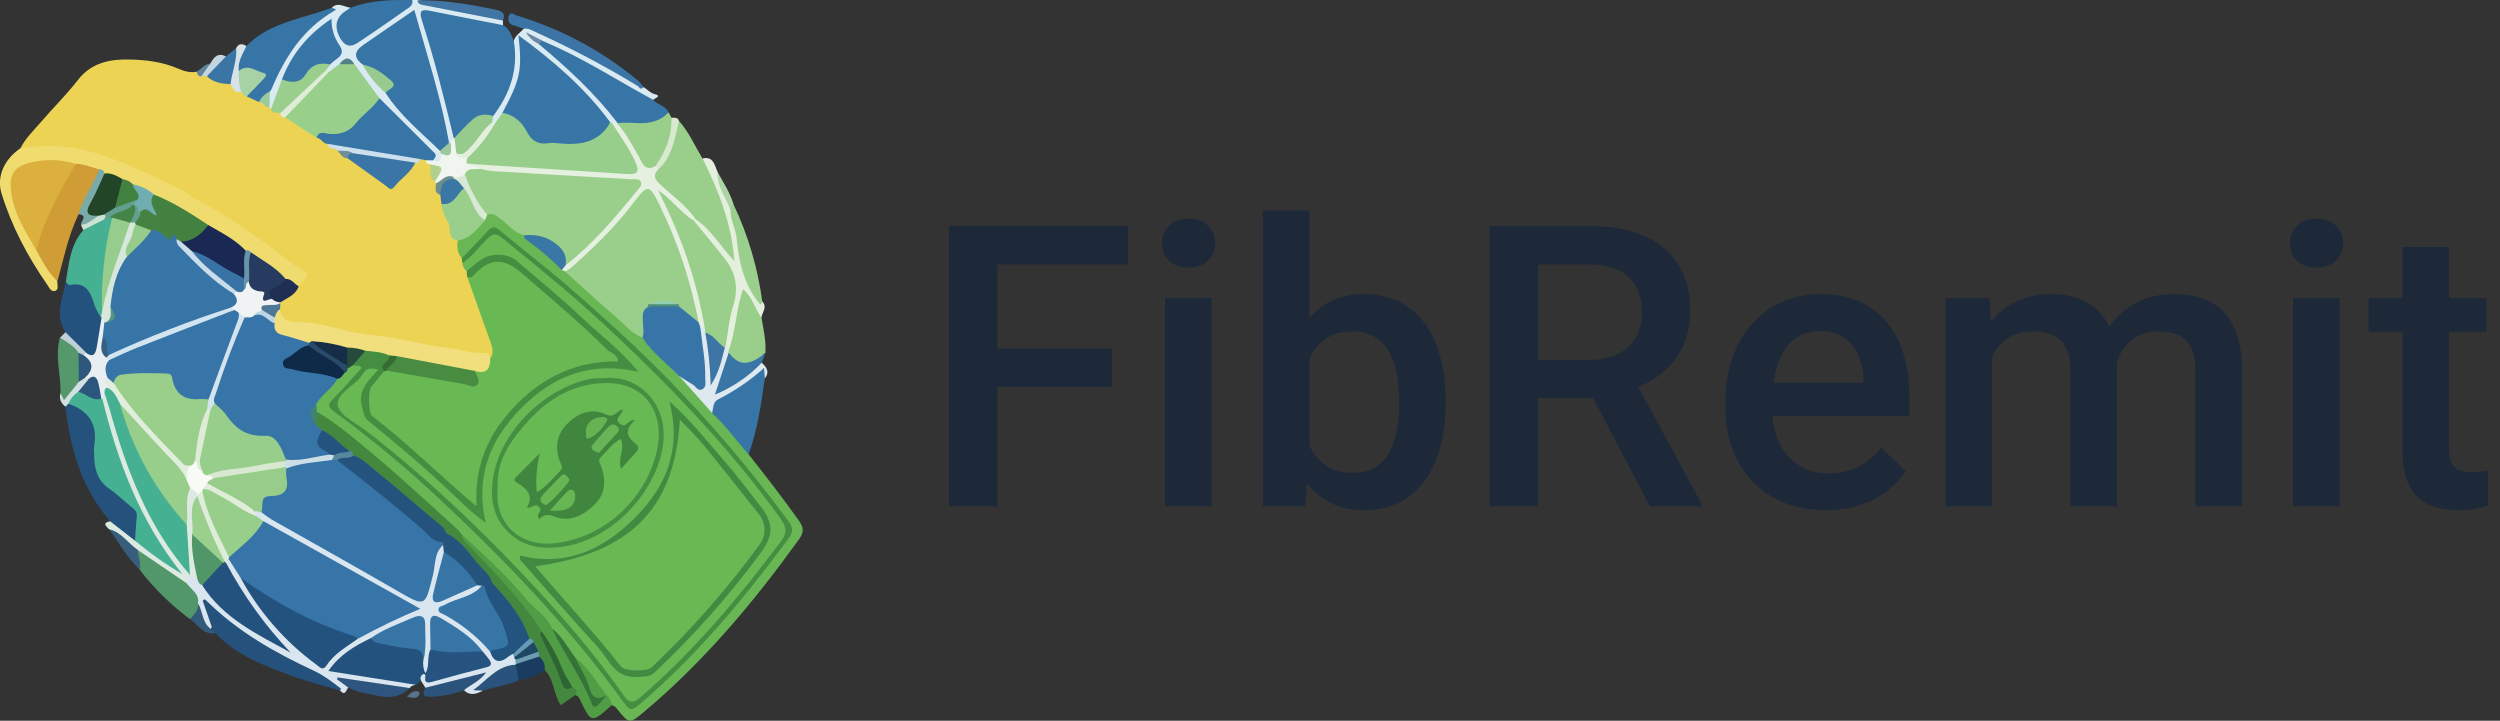<svg width="111" height="32" viewBox="0 0 111 32" fill="none" xmlns="http://www.w3.org/2000/svg">
<rect x="0" y="0" width="111" height="32" fill="#333333" stroke="none"/>
<g clip-path="url(#clip0_5369_20875)">
<path d="M0.911 6.578C1.121 6.151 1.464 5.829 1.766 5.476C2.325 4.823 2.943 4.216 3.47 3.539C4.061 2.778 4.886 2.624 5.739 2.642C6.472 2.656 7.211 2.745 7.906 3.045C8.157 3.154 8.441 3.244 8.734 3.183C8.85 3.207 8.951 3.268 9.067 3.286C9.141 3.301 9.212 3.322 9.282 3.348C9.587 3.5 9.935 3.524 10.241 3.669C10.404 3.773 10.521 3.946 10.726 3.992C10.838 4.037 10.93 4.12 11.041 4.166C11.229 4.218 11.382 4.342 11.564 4.412C11.722 4.473 11.865 4.567 11.983 4.688C12.02 4.718 12.053 4.749 12.088 4.78C12.193 4.875 12.341 4.883 12.46 4.951C12.555 5.022 12.661 5.079 12.774 5.118C13.212 5.417 13.661 5.698 14.1 5.994C14.265 6.066 14.415 6.167 14.542 6.294C14.675 6.448 14.893 6.469 15.041 6.599C15.178 6.742 15.338 6.861 15.515 6.951C15.947 7.251 16.411 7.502 16.809 7.854C17.249 8.243 17.366 8.226 17.798 7.807C17.987 7.624 18.169 7.435 18.352 7.245C18.443 7.151 18.544 7.066 18.653 6.992C18.691 6.976 18.731 6.968 18.771 6.968C18.812 6.968 18.852 6.976 18.889 6.992C19.003 7.064 19.099 7.16 19.173 7.272C19.278 7.509 19.236 7.789 19.4 8.012C19.423 8.059 19.44 8.109 19.453 8.16C19.474 8.338 19.541 8.508 19.648 8.654C19.695 8.777 19.725 8.905 19.736 9.036C19.989 9.545 20.025 10.138 20.379 10.605C20.512 10.857 20.444 11.16 20.589 11.41C20.611 11.485 20.627 11.559 20.643 11.635C20.69 11.784 20.749 11.929 20.818 12.069C20.849 12.147 20.873 12.228 20.888 12.311C21.224 13.254 21.577 14.19 21.908 15.134C22.004 15.408 22.192 15.754 21.715 15.919C20.578 15.797 19.458 15.564 18.342 15.338C16.909 15.048 15.444 14.918 14.032 14.526C13.751 14.447 13.463 14.475 13.179 14.449C12.776 14.413 12.429 14.291 12.314 13.848C12.298 13.756 12.295 13.662 12.305 13.569C12.31 13.51 12.323 13.452 12.343 13.397C12.581 13.097 12.978 12.96 13.174 12.615C13.449 12.337 13.418 12.156 13.085 11.896C12.064 11.102 11.004 10.359 9.907 9.671C8.336 8.683 6.681 7.803 4.911 7.168C4.073 6.87 3.214 6.755 2.349 6.631C2.169 6.604 2.01 6.668 1.84 6.685C1.524 6.723 1.194 6.824 0.911 6.578Z" fill="#ECD354"/>
<path d="M20.501 11.462C20.306 11.23 20.28 10.963 20.327 10.68C20.675 10.343 21.134 10.13 21.421 9.725C21.482 9.639 21.549 9.557 21.62 9.48C21.882 9.287 22.086 9.444 22.279 9.597C22.617 9.867 22.962 10.13 23.296 10.405C23.921 10.842 24.503 11.336 25.035 11.881C25.079 11.909 25.122 11.939 25.165 11.97C25.794 12.429 26.348 12.973 26.916 13.496C27.46 13.997 28.02 14.474 28.592 14.943C29.16 15.554 29.806 16.092 30.349 16.727C30.883 17.196 31.296 17.77 31.759 18.301C32.337 18.862 32.921 19.419 33.241 20.177C34.002 21.135 34.749 22.103 35.459 23.099C35.676 23.404 35.719 23.607 35.481 23.938C33.473 26.729 31.272 29.357 28.617 31.587C27.943 32.154 27.944 32.159 27.387 31.464C27.334 31.386 27.253 31.331 27.16 31.31C27.031 31.228 26.971 31.088 26.881 30.971C26.848 30.934 26.817 30.895 26.787 30.856C26.359 30.312 25.976 29.736 25.47 29.256C25.102 28.843 24.811 28.376 24.453 27.957C23.197 26.482 21.807 25.137 20.42 23.786C18.599 22.018 16.671 20.361 14.646 18.825C14.414 18.661 14.197 18.475 13.999 18.272C13.947 18.174 13.925 18.063 13.936 17.952C14.081 17.436 14.58 17.195 14.887 16.803C14.997 16.7 15.114 16.612 15.218 16.506C15.287 16.435 15.348 16.357 15.414 16.283C15.489 16.209 15.583 16.157 15.686 16.133C15.857 16.121 16.058 16.079 16.127 16.285C16.181 16.446 16.035 16.564 15.929 16.67C15.606 16.993 15.372 17.393 15.017 17.689C14.768 17.896 14.766 18.046 15.045 18.255C16.111 19.056 17.14 19.902 18.152 20.771C20.119 22.486 21.991 24.303 23.761 26.215C25.207 27.753 26.548 29.383 27.777 31.094C28 31.404 28.196 31.286 28.386 31.105C29.041 30.469 29.78 29.922 30.401 29.244C31.91 27.609 33.37 25.936 34.676 24.134C35.115 23.528 35.118 23.541 34.667 22.921C32.604 20.099 30.272 17.478 27.702 15.094C25.993 13.497 24.201 11.993 22.377 10.519C22.062 10.261 21.812 10.194 21.532 10.564C21.374 10.771 21.171 10.953 21.009 11.162C20.877 11.322 20.772 11.53 20.501 11.462Z" fill="#68B754"/>
<path d="M22.336 1.117C22.605 1.275 22.702 1.549 22.814 1.813C22.883 1.865 22.939 1.931 22.977 2.008C23.016 2.085 23.035 2.169 23.035 2.254C23.016 3.349 22.793 4.373 21.967 5.182C21.372 5.201 20.92 5.492 20.552 5.926C20.508 5.988 20.452 6.041 20.388 6.082C20.323 6.123 20.251 6.151 20.175 6.165C20.117 6.145 20.066 6.109 20.028 6.061C19.778 5.565 19.705 5.017 19.573 4.489C19.285 3.335 18.955 2.194 18.63 1.05C18.462 0.453 18.636 0.261 19.245 0.373C20.108 0.532 20.967 0.714 21.829 0.878C22.018 0.906 22.195 0.989 22.336 1.117Z" fill="#3775A7"/>
<path d="M0.912 6.578C1.321 6.554 1.757 6.475 2.128 6.475C2.628 6.475 3.127 6.528 3.617 6.632C5.18 6.985 6.584 7.729 8.015 8.398C8.245 8.502 8.409 8.7 8.623 8.807C10.174 9.581 11.555 10.6 12.917 11.65C12.974 11.699 13.036 11.743 13.101 11.781C13.785 12.152 13.786 12.15 13.257 12.707C12.976 12.805 12.845 12.527 12.629 12.466C12.156 12.062 11.658 11.688 11.137 11.346C11.026 11.28 10.902 11.238 10.794 11.166C10.295 10.741 9.73 10.412 9.173 10.072C8.383 9.61 7.614 9.111 6.776 8.734C6.486 8.564 6.177 8.424 5.882 8.266C5.72 8.183 5.551 8.114 5.377 8.059C5.137 7.956 4.883 7.88 4.636 7.793C4.531 7.714 4.413 7.656 4.286 7.622C3.967 7.535 3.643 7.462 3.32 7.389C2.763 7.267 2.188 7.24 1.621 7.31C0.812 7.424 0.514 7.835 0.659 8.654C0.789 9.386 1.183 10.019 1.506 10.675C1.565 10.793 1.629 10.909 1.697 11.021C1.953 11.527 2.34 11.96 2.544 12.496C2.544 12.641 2.612 12.849 2.466 12.909C2.271 12.986 2.184 12.768 2.094 12.637C1.222 11.381 0.513 10.043 0.065 8.58C-0.156 7.841 0.177 7.081 0.912 6.578Z" fill="#EFDB6E"/>
<path d="M18.887 30.535L18.677 30.199C18.547 30.017 18.636 29.943 18.821 29.915C18.924 29.995 19.046 30.048 19.176 30.07C19.305 30.091 19.438 30.08 19.562 30.037C20.091 29.887 20.616 29.718 21.155 29.608C21.614 29.513 21.635 29.313 21.325 29.015C20.888 28.518 20.375 28.093 19.804 27.755C19.348 27.484 19.28 27.522 19.262 28.065C19.269 28.346 19.258 28.627 19.228 28.907C19.09 29.224 19.308 29.655 18.909 29.889C18.656 29.78 18.642 29.569 18.664 29.341C18.786 28.901 18.731 28.449 18.734 27.997C18.734 27.618 18.567 27.481 18.194 27.641C17.624 27.891 17.029 28.094 16.519 28.459C16.045 28.7 15.571 28.941 15.202 29.337C15.127 29.418 15.001 29.487 15.023 29.608C15.054 29.773 15.222 29.763 15.345 29.78C16.211 29.906 17.079 30.016 17.942 30.156C18.134 30.187 18.383 30.129 18.457 30.405C18.358 30.432 18.248 30.444 18.194 30.549C17.21 30.667 16.268 30.386 15.313 30.238C15.221 30.224 15.136 30.168 15.049 30.18C15.248 30.21 15.438 30.267 15.468 30.523C15.364 30.626 15.343 30.936 15.099 30.655C14.14 29.953 13.016 29.544 12.005 28.934C11.014 28.335 10.035 27.725 9.234 26.919C9.258 27.249 9.641 27.561 9.338 27.953C8.844 27.734 8.889 27.215 8.692 26.829C8.668 26.451 8.338 26.222 8.219 25.888C8.2 25.741 8.211 25.605 8.359 25.519C8.5 25.497 8.643 25.525 8.766 25.596C8.896 25.692 8.988 25.827 9.109 25.932C9.966 27.229 11.296 27.957 12.565 28.713C11.628 27.74 10.819 26.654 10.156 25.482C10.072 25.335 9.987 25.184 10.009 25.003C10.021 24.964 10.042 24.928 10.07 24.898C10.099 24.869 10.133 24.846 10.172 24.831C10.539 24.978 10.604 25.362 10.816 25.629C11.608 27.033 12.672 28.269 13.947 29.268C14.194 29.459 14.353 29.531 14.594 29.233C14.928 28.819 15.402 28.549 15.851 28.261C16.591 27.791 17.395 27.441 18.345 27.039C16.041 25.732 13.871 24.445 11.643 23.267C11.519 23.198 11.417 23.098 11.346 22.977C11.296 22.874 11.23 22.77 11.334 22.667C11.384 22.638 11.441 22.621 11.499 22.617C11.558 22.614 11.616 22.624 11.67 22.646C13.831 23.964 16.068 25.157 18.26 26.422C18.623 26.629 18.846 26.519 18.935 26.138C19.056 25.621 19.165 25.104 19.316 24.599C19.377 24.392 19.4 24.13 19.735 24.185C19.803 24.277 19.833 24.39 19.819 24.503C19.731 25.02 19.598 25.536 19.473 26.045C19.439 26.188 19.358 26.355 19.487 26.473C19.616 26.591 19.775 26.473 19.906 26.418C20.325 26.247 20.735 26.039 21.175 25.907C21.258 25.899 21.34 25.918 21.411 25.961C21.526 26.25 21.273 26.311 21.111 26.409C20.787 26.606 20.423 26.724 20.073 26.871C19.724 27.017 19.736 27.147 20.052 27.337C20.734 27.75 21.392 28.196 21.843 28.873C22.059 29.372 22.412 29.08 22.724 29.021C22.777 29.023 22.826 29.046 22.863 29.083C22.916 29.143 22.956 29.214 22.981 29.29C23.003 29.366 22.998 29.449 22.964 29.522C22.933 29.565 22.894 29.603 22.85 29.633C22.257 29.756 21.839 30.16 21.391 30.517C21.276 30.608 21.418 30.62 21.428 30.674C21.15 30.81 20.872 30.911 20.605 30.651C20.726 30.237 21.107 30.157 21.462 29.972C20.801 30.241 20.138 30.378 19.486 30.554C19.276 30.597 19.074 30.71 18.887 30.535Z" fill="#DAE6EF"/>
<path d="M30.141 5.361C30.589 5.862 30.85 6.475 31.189 7.04C31.652 7.443 31.823 8.014 32.035 8.549C32.366 9.351 32.584 10.193 32.684 11.053C32.704 11.243 32.846 11.511 32.59 11.603C32.356 11.687 32.236 11.422 32.118 11.267C31.731 10.754 31.3 10.274 30.831 9.834C30.352 9.27 29.773 8.809 29.229 8.312C28.908 8.018 28.832 7.729 29.166 7.4C29.565 6.936 29.817 6.368 29.891 5.765C29.912 5.61 29.828 5.355 30.141 5.361Z" fill="#99CF8B"/>
<path d="M14.069 18.282C14.936 18.788 15.697 19.442 16.46 20.076C17.783 21.174 19.035 22.356 20.315 23.505C20.38 23.573 20.439 23.647 20.492 23.724C21.055 24.382 21.682 24.982 22.285 25.604C22.888 26.225 23.409 26.921 23.948 27.596C24.044 27.714 24.107 27.854 24.133 28.003C24.37 28.78 24.814 29.473 25.075 30.239C25.138 30.424 25.297 30.417 25.444 30.445C25.624 30.549 25.823 30.646 25.548 30.859L24.898 31.308C24.552 30.811 24.622 30.161 24.18 29.743C24.015 29.609 23.98 29.397 23.865 29.234C23.834 29.167 23.809 29.097 23.784 29.027C23.695 28.884 23.618 28.734 23.554 28.578C23.51 28.489 23.439 28.416 23.394 28.327C23.045 27.413 22.324 26.738 21.808 25.93C21.108 25.185 20.565 24.3 19.751 23.656C19.017 23.036 18.27 22.445 17.537 21.834C16.916 21.317 16.323 20.763 15.665 20.283C15.589 20.214 15.52 20.137 15.439 20.077C14.993 19.803 14.637 19.411 14.182 19.146C14.056 19.066 13.966 18.941 13.932 18.797C13.909 18.608 13.893 18.421 14.069 18.282Z" fill="#448840"/>
<path d="M22.336 1.117C21.274 0.911 20.211 0.704 19.151 0.491C18.772 0.414 18.574 0.406 18.732 0.905C19.29 2.627 19.725 4.374 20.144 6.127C20.154 6.183 20.144 6.24 20.116 6.29C20.087 6.339 20.043 6.377 19.989 6.397C19.961 6.396 19.934 6.389 19.91 6.376C19.886 6.362 19.865 6.344 19.849 6.321C19.405 4.602 18.977 2.878 18.459 1.178C18.305 0.672 18.304 0.662 17.844 0.977C17.339 1.319 16.84 1.668 16.34 2.018C16.062 2.211 15.89 2.444 16.169 2.767C16.465 3.227 16.807 3.655 17.191 4.046C17.863 5.025 18.822 5.745 19.594 6.63C19.619 6.677 19.638 6.726 19.649 6.778C19.76 7.176 19.667 7.363 19.219 7.181C19.143 6.93 19.001 6.703 18.807 6.524C18.06 5.858 17.446 5.063 16.743 4.353C16.359 3.9 16.033 3.403 15.668 2.937C15.508 2.7 15.332 2.755 15.152 2.91C14.986 3.036 14.859 3.229 14.616 3.231C14.576 3.223 14.539 3.203 14.51 3.173C14.481 3.144 14.461 3.107 14.454 3.067C14.454 2.956 14.496 2.849 14.572 2.767C15.376 2.244 14.641 1.709 14.584 1.106C13.623 1.726 13.057 2.585 12.644 3.567C12.514 3.853 12.409 4.149 12.33 4.452C12.295 4.622 12.28 4.832 12.025 4.847L11.961 4.744C11.825 4.567 11.824 4.364 11.856 4.159C12.457 2.681 13.158 1.279 14.666 0.476C14.69 0.46 14.709 0.438 14.722 0.413C14.736 0.388 14.742 0.36 14.742 0.332C15.011 0.079 15.276 0.309 15.542 0.338C15.596 0.568 15.36 0.59 15.264 0.713C15.018 1.031 15.067 1.356 15.282 1.65C15.497 1.943 15.771 1.78 15.991 1.643C16.797 1.143 17.57 0.594 18.306 -0.002H18.54C19.552 0.255 20.59 0.383 21.608 0.612C21.863 0.67 22.144 0.672 22.331 0.9L22.336 1.117Z" fill="#DAEAF2"/>
<path d="M29.001 4.432C29.189 4.661 29.55 4.685 29.682 4.984C29.511 5.424 29.171 5.61 28.71 5.61C28.313 5.61 27.915 5.646 27.522 5.57C27.007 5.376 26.761 4.893 26.448 4.51C25.795 3.713 25.003 3.074 24.234 2.406C24.078 2.27 23.885 2.167 23.884 1.924C23.893 1.882 23.913 1.844 23.943 1.812C23.972 1.781 24.01 1.758 24.051 1.746C24.738 1.81 25.276 2.231 25.866 2.514C26.809 2.966 27.693 3.516 28.577 4.065C28.732 4.165 28.91 4.254 29.001 4.432Z" fill="#3775A7"/>
<path d="M2.55 12.493C2.146 12.104 1.887 11.62 1.63 11.133C1.591 11.058 1.567 10.976 1.561 10.891C1.555 10.807 1.566 10.722 1.594 10.642C1.936 9.559 2.448 8.553 3.031 7.582C3.112 7.452 3.226 7.345 3.361 7.271C3.728 7.278 4.058 7.428 4.403 7.519C4.469 7.593 4.536 7.704 4.484 7.774C4.086 8.313 3.96 9.007 3.493 9.504C3.032 10.458 2.823 11.486 2.55 12.493Z" fill="#D09C35"/>
<path d="M4.899 23.147C3.604 21.69 3.133 19.919 2.901 18.055C2.914 18.01 2.939 17.97 2.973 17.939C3.007 17.907 3.049 17.886 3.095 17.876C4.059 18.145 4.313 18.467 4.317 19.427C4.321 19.483 4.321 19.54 4.317 19.596C4.181 20.638 4.569 21.464 5.459 22.004C6.246 22.483 6.306 23.128 6.08 23.897C6.06 23.93 6.033 23.959 6.001 23.98C5.968 24.001 5.931 24.014 5.892 24.018C5.853 24.023 5.814 24.018 5.778 24.004C5.741 23.991 5.708 23.969 5.682 23.941C5.398 23.702 5.049 23.517 4.899 23.147Z" fill="#24527D"/>
<path d="M14.742 0.342C14.776 0.393 15.014 0.383 14.846 0.478C13.445 1.283 12.647 2.545 12.049 3.971C12.03 4.004 12.007 4.034 11.981 4.061C11.88 4.269 11.708 4.435 11.496 4.531L10.954 4.277C10.942 3.967 11.201 3.836 11.373 3.657C11.588 3.439 11.535 3.361 11.269 3.236C11.003 3.11 10.745 3.327 10.525 3.132C10.403 2.675 10.545 2.317 10.935 2.049C11.857 1.101 13.122 0.876 14.311 0.491C14.46 0.44 14.6 0.391 14.742 0.342Z" fill="#3875A7"/>
<path d="M18.887 29.892C18.727 29.933 18.644 30.027 18.677 30.196C18.66 30.246 18.63 30.291 18.591 30.327C18.552 30.363 18.505 30.389 18.453 30.403L14.578 29.793C15.07 29.076 15.749 28.675 16.475 28.329C17.103 28.414 17.718 28.535 18.34 28.639C18.731 28.703 18.934 28.878 18.798 29.293C18.766 29.502 18.798 29.716 18.889 29.908L18.887 29.892Z" fill="#23527E"/>
<path d="M9.451 27.974L9.002 26.681C9.072 26.568 9.123 26.629 9.151 26.656C10.53 28.028 12.195 28.974 13.948 29.786C14.384 29.993 14.755 30.277 15.128 30.566C15.137 30.574 15.137 30.604 15.128 30.618C15.118 30.633 15.099 30.642 15.085 30.654C14.398 30.448 13.698 30.282 13.028 30.034C11.771 29.574 10.514 29.114 9.566 28.112C9.549 28.111 9.533 28.107 9.518 28.099C9.503 28.091 9.489 28.081 9.479 28.068C9.468 28.055 9.46 28.04 9.455 28.024C9.45 28.008 9.449 27.991 9.451 27.974Z" fill="#25527D"/>
<path d="M2.921 12.511C3.064 11.708 3.115 10.874 3.699 10.216C3.909 9.881 4.237 9.739 4.596 9.635C4.712 9.6 4.835 9.595 4.954 9.621C5.005 9.659 5.041 9.713 5.058 9.774C4.987 10.61 4.815 11.428 4.734 12.268C4.685 12.771 4.697 13.273 4.653 13.773C4.644 13.864 4.612 13.95 4.561 14.026C4.288 14.177 4.233 13.922 4.162 13.785C3.926 13.319 3.848 12.717 3.092 12.776C2.968 12.785 2.968 12.608 2.921 12.511Z" fill="#46B093"/>
<path d="M33.234 20.18C32.699 19.56 32.215 18.898 31.612 18.337C31.468 17.943 31.637 17.674 31.984 17.51C32.525 17.235 33.035 16.905 33.507 16.525C33.625 16.434 33.756 16.281 33.901 16.357C34.085 16.452 33.998 16.646 33.957 16.805C33.796 17.944 33.633 19.087 33.234 20.18Z" fill="#3775A7"/>
<path d="M2.921 12.512C2.976 12.561 3.042 12.662 3.085 12.653C3.923 12.485 4.04 13.106 4.237 13.656C4.304 13.808 4.384 13.953 4.477 14.091L4.553 14.145C4.65 14.632 4.495 15.093 4.38 15.552C4.317 15.799 4.127 15.912 3.856 15.795C3.503 15.479 3.103 15.203 2.906 14.75C2.423 13.997 2.772 13.257 2.921 12.512Z" fill="#24527E"/>
<path d="M24.054 28.042C23.569 27.215 22.919 26.507 22.29 25.791C21.766 25.198 21.21 24.637 20.665 24.065C20.614 24.023 20.573 23.971 20.543 23.912C20.513 23.854 20.495 23.79 20.49 23.725C21.517 24.655 22.529 25.591 23.413 26.653C23.773 27.083 24.305 27.364 24.517 27.918C25.245 28.927 25.872 30.004 26.389 31.134C26.638 31.159 26.712 30.864 26.935 30.872C27.001 30.927 27.054 30.994 27.092 31.069C27.13 31.145 27.152 31.227 27.156 31.312C26.255 32.118 26.253 32.118 25.744 31.048C25.728 31.004 25.703 30.964 25.669 30.932C25.635 30.9 25.594 30.876 25.549 30.862C25.648 30.701 25.604 30.592 25.424 30.533C25.29 30.408 25.092 30.347 25.025 30.153C24.773 29.417 24.369 28.749 24.054 28.042Z" fill="#519D45"/>
<path d="M18.306 0.008C18.354 0.25 18.16 0.334 18.008 0.44C17.38 0.874 16.764 1.317 16.129 1.736C15.81 1.948 15.463 2.267 15.13 1.736C14.816 1.232 14.899 0.758 15.357 0.482C15.422 0.442 15.481 0.396 15.542 0.352C16.435 0.009 17.367 -0.019 18.306 0.008Z" fill="#3875A7"/>
<path d="M29.001 4.431C27.58 3.667 26.218 2.789 24.752 2.11C24.529 2.006 24.302 1.91 24.076 1.811C23.995 1.774 23.901 1.796 23.822 1.754C23.822 1.837 23.918 1.877 23.927 1.961C25.201 3.023 26.416 4.144 27.424 5.467L27.36 5.521C27.281 5.555 27.194 5.561 27.111 5.539C27.058 5.522 27.009 5.494 26.968 5.457C25.906 4.104 24.633 2.968 23.209 1.862C23.418 3.085 22.968 4.076 22.431 5.044C22.293 5.211 22.243 5.458 21.988 5.519C21.93 5.518 21.874 5.495 21.832 5.455C21.778 5.339 21.77 5.232 21.895 5.154C22.646 4.161 23.025 3.07 22.813 1.82C22.87 1.572 23.101 1.458 23.246 1.279C23.592 1.072 23.867 1.312 24.141 1.441C25.664 2.164 27.168 2.92 28.564 3.868C28.738 3.952 28.838 4.114 29.06 4.178C29.405 4.261 29.088 4.351 29.001 4.431Z" fill="#DAEAF2"/>
<path d="M33.81 14.1C33.896 14.617 34.02 15.134 33.982 15.67C33.949 15.687 33.919 15.71 33.894 15.737C33.196 16.516 32.983 16.507 32.286 15.673C32.269 15.615 32.262 15.555 32.267 15.494C32.421 14.722 32.559 13.944 32.734 13.18C32.771 13.02 32.797 12.825 33.006 12.79C33.214 12.756 33.302 12.934 33.398 13.067C33.626 13.37 33.768 13.726 33.81 14.1Z" fill="#99CE8B"/>
<path d="M33.81 14.1C33.515 13.719 33.426 13.208 32.992 12.842C32.672 13.748 32.678 14.697 32.35 15.565C32.298 15.537 32.252 15.498 32.216 15.45C32.179 15.403 32.154 15.349 32.141 15.292C32.164 14.694 32.258 14.101 32.42 13.525C32.624 12.836 32.54 12.232 32.125 11.659C31.804 11.217 31.459 10.791 31.093 10.384C30.957 10.231 30.787 10.097 30.779 9.867C30.782 9.838 30.793 9.81 30.81 9.786C30.828 9.763 30.852 9.744 30.879 9.733C31.581 10.197 31.986 10.934 32.607 11.593C32.482 9.908 31.899 8.453 31.193 7.034C31.695 6.93 31.722 7.344 31.862 7.632C31.998 8.237 32.375 8.747 32.547 9.337C32.827 10.022 32.88 10.757 32.998 11.473C33.117 12.19 33.43 12.808 33.847 13.387C34.086 13.642 33.832 13.867 33.81 14.1Z" fill="#E4EFDD"/>
<path d="M27.426 5.46C27.635 5.447 27.845 5.445 28.054 5.453C28.662 5.503 29.239 5.467 29.686 4.983L29.813 5.225C30.105 5.902 29.738 6.458 29.464 7.026C29.404 7.166 29.317 7.292 29.207 7.398C28.974 7.643 28.684 7.631 28.515 7.391C28.096 6.777 27.633 6.183 27.394 5.467L27.426 5.46Z" fill="#99CE8B"/>
<path d="M8.294 25.903C8.484 26.186 8.872 26.363 8.788 26.794C8.857 27.117 8.866 27.414 8.434 27.488C7.59 26.864 6.838 26.126 6.202 25.296C6.133 25.019 5.953 24.759 6.059 24.453C6.108 24.382 6.183 24.35 6.252 24.391C6.961 24.859 7.739 25.235 8.294 25.903Z" fill="#519769"/>
<path d="M8.295 25.902L6.11 24.416C5.547 24.299 5.29 23.768 4.84 23.498C4.711 23.359 4.52 23.21 4.894 23.147L5.992 24.006C6.695 24.207 7.12 24.823 7.646 25.086C7.249 24.764 6.968 24.22 6.673 23.703C5.691 21.984 5.021 20.137 4.502 18.235C4.455 18.07 4.439 17.898 4.456 17.728C4.462 17.672 4.483 17.617 4.516 17.57C4.549 17.523 4.594 17.485 4.645 17.459C4.959 17.582 4.919 17.89 4.986 18.128C5.635 20.433 6.447 22.663 7.87 24.64C8.066 24.913 8.364 25.124 8.442 25.476L8.407 25.555C8.275 25.637 8.31 25.78 8.295 25.902Z" fill="#DDEAE2"/>
<path d="M28.566 3.861C28.445 4.034 28.381 3.861 28.307 3.813C26.883 2.947 25.408 2.166 23.889 1.474C23.686 1.383 23.491 1.249 23.248 1.267C23.09 1.218 22.934 1.17 22.773 1.117C22.559 1.045 22.544 0.865 22.597 0.704C22.668 0.49 22.825 0.654 22.924 0.684C24.916 1.281 26.764 2.274 28.353 3.6C28.433 3.68 28.504 3.767 28.566 3.861Z" fill="#3C75A5"/>
<path d="M32.224 15.323C32.266 15.405 32.309 15.486 32.35 15.569C32.35 15.596 32.35 15.624 32.357 15.652C32.494 16.207 32.06 16.64 32.019 17.207C32.513 17.044 32.879 16.732 33.257 16.435C33.43 16.301 33.546 16.072 33.822 16.106C34.039 16.305 34.186 16.519 33.959 16.801C33.95 16.672 33.94 16.543 33.924 16.339C33.307 16.893 32.617 17.363 31.874 17.738C31.657 17.848 31.673 18.123 31.619 18.337C31.126 17.786 30.633 17.233 30.142 16.677C30.351 16.623 30.505 16.728 30.671 16.826C31.111 17.089 31.127 17.072 31.152 16.544C31.176 16.07 31.066 15.614 31.02 15.146C31 14.94 30.921 14.739 31.038 14.541C31.07 14.51 31.111 14.489 31.155 14.48C31.199 14.471 31.245 14.476 31.286 14.492C31.358 14.542 31.411 14.615 31.436 14.699C31.593 15.298 31.613 15.918 31.696 16.535C31.896 16.187 31.905 15.774 32.101 15.425C32.133 15.383 32.175 15.348 32.224 15.323Z" fill="#DDE9EF"/>
<path d="M33.844 13.393C33.806 13.45 33.823 13.614 33.688 13.445C33.017 12.603 32.803 11.599 32.706 10.578C32.664 10.141 32.418 9.765 32.435 9.328C32.385 9.195 32.363 9.077 32.571 9.081C33.218 10.444 33.648 11.899 33.844 13.393Z" fill="#9ACF8D"/>
<path d="M2.688 17.45C2.704 16.631 2.428 15.816 2.662 14.996C3.176 14.996 3.417 15.326 3.605 15.733C3.646 16.104 3.652 16.478 3.623 16.849C3.601 17.178 3.382 17.392 3.162 17.601C3.057 17.697 2.986 17.89 2.804 17.808C2.665 17.745 2.759 17.562 2.688 17.45Z" fill="#54986C"/>
<path d="M33.821 16.105C33.236 16.716 32.528 17.198 31.742 17.522C31.966 16.841 32.161 16.246 32.356 15.651C32.887 16.393 33.434 16.11 33.981 15.674L33.821 16.105Z" fill="#3A76A5"/>
<path d="M22.331 0.914L18.762 0.219C18.641 0.195 18.544 0.153 18.54 0.013C19.692 -0.002 20.82 0.183 21.942 0.419C22.202 0.472 22.481 0.536 22.331 0.914Z" fill="#4176A4"/>
<path d="M15.456 30.522L14.965 30.165L14.984 30.078L18.184 30.548C17.5 31.225 16.726 30.858 15.978 30.725C15.797 30.675 15.622 30.607 15.456 30.522Z" fill="#2D557F"/>
<path d="M18.887 30.535L21.587 29.854C21.302 30.246 20.908 30.396 20.596 30.645C20.142 30.815 19.664 30.913 19.179 30.936C18.782 30.963 18.734 30.845 18.887 30.535Z" fill="#2B537B"/>
<path d="M21.414 30.665L21.01 30.642C21.644 30.183 22.082 29.543 22.902 29.512C23.112 29.713 23.191 29.936 23.024 30.201C22.515 30.449 21.946 30.496 21.414 30.665Z" fill="#29537C"/>
<path d="M10.238 3.738C9.854 3.718 9.477 3.676 9.186 3.382C9.324 2.955 9.654 2.708 10.032 2.506L10.486 2.137C10.525 2.137 10.591 2.154 10.591 2.165C10.5 2.695 10.654 3.279 10.238 3.738Z" fill="#3B75A5"/>
<path d="M23.024 30.201C22.984 29.971 22.943 29.742 22.902 29.512L22.891 29.496C23.184 29.212 23.514 29.04 23.938 29.154C24.03 29.221 24.101 29.311 24.144 29.416C24.186 29.521 24.199 29.636 24.179 29.747C23.838 29.991 23.441 30.147 23.024 30.201Z" fill="#1A3C61"/>
<path d="M3.491 9.508C3.679 8.793 4.147 8.205 4.401 7.522C4.429 7.516 4.458 7.515 4.486 7.522C4.514 7.528 4.54 7.54 4.563 7.558C4.585 7.575 4.603 7.597 4.616 7.622C4.629 7.648 4.636 7.676 4.636 7.704C4.781 8.188 4.405 8.507 4.234 8.882C4.092 9.192 4.069 9.399 4.416 9.546C4.215 9.822 4.015 10.098 3.6 9.983C3.566 9.824 3.932 9.576 3.491 9.508Z" fill="#7AABA9"/>
<path d="M4.844 23.498C5.397 23.629 5.682 24.118 6.114 24.416C6.131 24.71 6.279 24.992 6.202 25.296C5.647 24.771 5.29 24.102 4.844 23.498Z" fill="#385D7D"/>
<path d="M29.1 7.372C29.56 6.729 29.84 6.028 29.809 5.225C29.933 5.239 30.085 5.186 30.142 5.362C29.991 6.042 29.884 6.738 29.436 7.314C29.374 7.382 29.307 7.445 29.236 7.503C29.202 7.499 29.17 7.484 29.146 7.46C29.121 7.436 29.105 7.405 29.1 7.372Z" fill="#D8E9D0"/>
<path d="M10.238 3.738C10.291 3.199 10.535 2.689 10.486 2.136C10.599 1.914 10.761 1.93 10.941 2.044C10.781 2.398 10.544 2.73 10.604 3.148C10.782 3.444 10.89 3.747 10.701 4.079C10.404 4.152 10.341 3.921 10.238 3.738Z" fill="#D8E3E7"/>
<path d="M8.434 27.488C8.602 27.281 8.838 27.108 8.787 26.794C9.035 27.172 8.96 27.724 9.449 27.974L9.567 28.114C9.017 28.21 8.797 27.724 8.434 27.488Z" fill="#33597B"/>
<path d="M32.571 9.081C32.466 9.132 32.453 9.231 32.435 9.328C32.232 8.768 31.825 8.276 31.86 7.639C32.119 8.105 32.419 8.56 32.571 9.081Z" fill="#ADD4A5"/>
<path d="M10.032 2.506L9.187 3.382H8.944C8.888 3.066 9.205 3.004 9.341 2.819C9.493 2.543 9.671 2.317 10.032 2.506Z" fill="#C3D5E1"/>
<path d="M2.688 17.45C2.734 17.548 2.782 17.646 2.841 17.771L3.499 16.956C3.501 16.921 3.511 16.888 3.526 16.857C3.542 16.826 3.564 16.798 3.591 16.776C3.618 16.754 3.649 16.737 3.682 16.727C3.716 16.716 3.751 16.713 3.786 16.716C3.84 16.723 3.892 16.743 3.937 16.775C4.012 17.105 3.701 17.21 3.559 17.414C3.383 17.584 3.271 17.82 3.035 17.931L2.904 18.058C2.704 17.896 2.611 17.702 2.688 17.45Z" fill="#D3E0E3"/>
<path d="M3.491 15.664C3.282 15.36 2.968 15.18 2.664 14.995C2.745 14.913 2.825 14.831 2.907 14.749L3.829 15.662C3.823 15.696 3.808 15.729 3.785 15.755C3.763 15.783 3.734 15.803 3.701 15.816C3.583 15.826 3.533 15.754 3.491 15.664Z" fill="#C0D0D9"/>
<path d="M3.597 9.983C3.922 9.959 4.138 9.726 4.397 9.57C4.415 9.531 4.445 9.5 4.483 9.481C4.521 9.463 4.565 9.457 4.606 9.466C4.824 9.56 4.772 9.656 4.606 9.752L3.692 10.211L3.597 9.983Z" fill="#CEE2D4"/>
<path d="M18.07 30.936C18.221 30.76 18.378 30.64 18.594 30.706C18.615 30.712 18.634 30.814 18.614 30.849C18.475 31.081 18.259 30.949 18.07 30.936Z" fill="#58738C"/>
<path d="M9.341 2.816L8.944 3.379C8.785 3.407 8.764 3.291 8.734 3.183C8.938 3.063 9.083 2.85 9.341 2.816Z" fill="#60849C"/>
<path d="M21.771 15.913C21.932 15.687 21.876 15.46 21.79 15.222C21.436 14.242 21.09 13.258 20.743 12.277C21.117 11.841 21.476 11.44 22.167 11.507C22.508 11.522 22.834 11.649 23.094 11.867C24.345 12.951 25.625 14.002 26.8 15.174C26.99 15.363 27.208 15.518 27.406 15.691C27.511 15.782 27.592 15.893 27.548 16.04C27.497 16.206 27.35 16.186 27.216 16.185C24.461 16.167 22.017 18.416 21.387 20.916C21.307 21.235 21.342 21.555 21.325 21.875C21.314 22.081 21.378 22.339 21.171 22.448C20.944 22.57 20.797 22.329 20.648 22.204C19.614 21.363 18.672 20.419 17.648 19.565C17.4 19.359 17.171 19.11 16.893 18.959C16.286 18.628 16.225 18.053 16.235 17.511C16.246 17.02 16.703 16.724 17.042 16.398C17.094 16.375 17.15 16.359 17.207 16.351C18.346 16.454 19.45 16.756 20.578 16.919C20.962 16.975 21.06 16.848 21.03 16.517C21.288 16.332 21.654 16.271 21.771 15.913Z" fill="#68B953"/>
<path d="M20.72 12.039C20.664 11.997 20.618 11.943 20.585 11.882C20.552 11.82 20.533 11.752 20.53 11.682C20.836 11.269 21.205 10.912 21.549 10.533C21.831 10.223 22.072 10.242 22.375 10.493C23.703 11.574 25.024 12.663 26.302 13.8C29.451 16.606 32.334 19.648 34.813 23.055C35.048 23.378 35.087 23.63 34.84 23.962C32.955 26.495 30.953 28.924 28.537 30.986C28.066 31.39 27.963 31.392 27.595 30.883C25.454 27.942 22.982 25.29 20.344 22.783C18.791 21.299 17.155 19.903 15.443 18.601C15.343 18.512 15.238 18.428 15.129 18.349C14.738 18.117 14.795 17.851 15.069 17.57C15.427 17.202 15.772 16.822 16.106 16.433C16.158 16.364 16.227 16.311 16.307 16.278C16.387 16.244 16.475 16.233 16.561 16.245C16.764 16.273 16.897 16.355 16.77 16.583C16.725 16.688 16.656 16.781 16.568 16.855C15.992 17.23 16.286 17.797 16.231 18.286C16.216 18.414 16.325 18.493 16.413 18.558C18.011 19.823 19.515 21.193 20.998 22.59C21.092 22.685 21.207 22.759 21.334 22.803C21.073 20.889 21.753 19.321 23.086 17.993C24.419 16.665 25.984 15.998 27.96 16.281C27.253 15.46 26.444 14.823 25.69 14.137C24.856 13.382 24.018 12.641 23.154 11.929C22.404 11.309 21.84 11.277 21.07 11.917C20.969 11.997 20.876 12.104 20.72 12.039Z" fill="#68B854"/>
<path d="M20.721 12.039C21.155 11.696 21.501 11.268 22.187 11.316C22.46 11.316 22.725 11.41 22.936 11.58C23.923 12.417 24.92 13.242 25.859 14.127C26.655 14.878 27.545 15.537 28.346 16.505C26.208 16.025 24.548 16.704 23.157 18.105C21.785 19.487 21.082 21.108 21.567 23.221C21.205 22.926 20.939 22.743 20.718 22.524C19.329 21.17 17.86 19.904 16.351 18.685C16.141 18.518 16.152 18.325 16.086 18.103C15.855 17.338 16.345 16.917 16.793 16.414C16.493 16.329 16.289 16.329 16.139 16.562C16.099 16.626 16.054 16.687 16.005 16.746C15.648 17.177 14.89 17.526 15.002 18.02C15.1 18.457 15.795 18.774 16.245 19.121C18.694 21.007 20.943 23.113 23.065 25.343C24.724 27.085 26.312 28.896 27.689 30.877C27.918 31.209 28.096 31.249 28.446 30.948C30.824 28.899 32.812 26.518 34.683 24.023C35.018 23.577 34.862 23.312 34.602 22.952C32.443 19.954 29.896 17.293 27.207 14.762C25.631 13.279 23.955 11.905 22.27 10.543C22.004 10.328 21.873 10.381 21.659 10.585C21.277 10.948 20.974 11.388 20.529 11.688L20.501 11.468C20.88 11.072 21.268 10.683 21.637 10.278C21.818 10.079 21.936 10.018 22.186 10.227C23.216 11.096 24.298 11.904 25.31 12.79C26.798 14.09 28.267 15.412 29.649 16.821C31.581 18.805 33.372 20.918 35.009 23.145C35.199 23.401 35.235 23.609 35.019 23.898C33.899 25.4 32.754 26.881 31.482 28.263C30.58 29.263 29.619 30.209 28.604 31.098C28 31.615 28.014 31.633 27.567 31.019C25.166 27.712 22.331 24.774 19.338 21.991C17.909 20.659 16.399 19.415 14.816 18.265C14.519 18.05 14.586 17.923 14.802 17.704C15.239 17.261 15.645 16.789 16.059 16.331C15.93 16.186 15.783 16.257 15.663 16.221C15.689 15.817 15.993 15.644 16.298 15.47C16.648 15.47 16.999 15.463 17.301 15.683C17.487 16.03 17.101 16.208 17.053 16.486C16.861 16.72 16.669 16.954 16.474 17.187C16.35 17.338 16.36 18.345 16.511 18.46C18.107 19.689 19.531 21.113 21.167 22.492C21.034 20.638 21.72 19.191 22.941 17.95C24.163 16.708 25.637 16.02 27.445 16.045C27.433 15.735 27.114 15.683 26.943 15.512C25.744 14.318 24.443 13.238 23.166 12.126C22.369 11.435 21.737 11.445 21.03 12.22C21.015 12.244 20.996 12.264 20.973 12.28C20.95 12.295 20.924 12.306 20.897 12.312C20.869 12.318 20.841 12.318 20.814 12.313C20.786 12.308 20.76 12.297 20.737 12.282L20.721 12.039Z" fill="#448D41"/>
<path d="M15.736 2.85L16.847 4.359C16.91 4.587 16.724 4.696 16.61 4.84C15.957 5.654 15.182 6.231 14.053 6.117L12.662 5.211C12.649 5.175 12.645 5.137 12.652 5.1C12.658 5.063 12.675 5.028 12.699 4.999C13.313 4.362 13.877 3.674 14.625 3.176L15.072 2.844C15.293 2.715 15.515 2.685 15.736 2.85Z" fill="#98CF8A"/>
<path d="M17.281 15.78C16.945 15.625 16.582 15.609 16.222 15.573C15.956 15.713 15.698 15.582 15.432 15.56C14.921 15.456 14.414 15.334 13.896 15.267C13.808 15.281 13.722 15.302 13.633 15.31C13.253 15.291 12.91 15.129 12.556 15.015C12.408 14.979 12.278 14.893 12.188 14.771C12.098 14.649 12.055 14.5 12.066 14.35C12.062 14.258 12.067 14.166 12.081 14.075C12.13 13.891 12.18 13.708 12.435 13.728C12.48 14.191 12.809 14.302 13.197 14.298C13.979 14.289 14.713 14.514 15.456 14.703C15.947 14.828 16.466 14.863 16.959 14.928C17.982 15.063 18.972 15.36 20.002 15.463C20.5 15.513 20.988 15.71 21.509 15.67C21.672 15.658 21.744 15.765 21.771 15.91C21.771 16.389 21.591 16.634 21.072 16.464C20.749 16.588 20.436 16.48 20.124 16.419C19.286 16.257 18.443 16.145 17.61 15.951C17.486 15.928 17.371 15.868 17.281 15.78Z" fill="#F0DF7C"/>
<path d="M14.054 6.117C14.158 5.778 14.444 5.931 14.631 5.947C15.127 5.987 15.513 5.843 15.817 5.455C16.122 5.066 16.573 4.788 16.847 4.359L19.284 6.784C19.423 6.922 19.299 7.018 19.225 7.121C19.12 7.305 19.033 7.182 18.939 7.115L18.633 7.06C18.604 7.085 18.571 7.105 18.535 7.118C18.499 7.131 18.461 7.136 18.423 7.134C17.135 6.9 15.805 6.895 14.566 6.389C14.338 6.403 14.267 6.127 14.054 6.117Z" fill="#3775A7"/>
<path d="M21.534 9.784C21.188 10.156 20.891 10.594 20.326 10.68C19.803 10.597 20.082 10.074 19.857 9.796C19.734 9.645 19.632 9.32 19.599 9.051C20.006 8.914 20.201 8.478 20.614 8.35C21.13 8.698 21.228 9.306 21.534 9.784Z" fill="#99CE8B"/>
<path d="M18.437 7.221C18.238 7.671 17.8 7.918 17.51 8.29C17.351 8.497 17.262 8.342 17.145 8.258C16.577 7.844 16.007 7.44 15.437 7.031C15.326 6.794 15.484 6.745 15.666 6.71C16.545 6.768 17.403 6.982 18.275 7.086C18.313 7.089 18.349 7.104 18.378 7.128C18.407 7.152 18.427 7.185 18.437 7.221Z" fill="#3A75A5"/>
<path d="M12.029 4.856L12.517 3.526C12.736 3.528 12.952 3.481 13.15 3.39C13.348 3.298 13.523 3.165 13.662 2.998C13.927 2.688 14.29 2.571 14.668 2.862L14.517 3.069C13.896 3.788 13.312 4.545 12.45 5.014C12.309 4.968 12.101 5.083 12.029 4.856Z" fill="#99CE8D"/>
<path d="M12.454 13.423L12.447 13.455C12.288 13.765 11.865 13.534 11.69 13.811C11.598 13.937 11.457 14.003 11.338 14.095C11.271 14.139 11.196 14.17 11.117 14.185C11.039 14.2 10.958 14.2 10.879 14.184C10.753 14.146 10.638 14.078 10.544 13.987C10.462 13.927 10.376 13.871 10.299 13.806C10.271 13.781 10.25 13.749 10.238 13.714C10.227 13.678 10.225 13.64 10.234 13.604C10.33 13.439 10.361 13.245 10.323 13.058C10.325 13.023 10.338 12.989 10.36 12.96C10.382 12.932 10.412 12.91 10.445 12.898C10.511 12.913 10.579 12.904 10.638 12.874C10.698 12.843 10.744 12.792 10.768 12.731C10.857 12.627 10.873 12.421 11.094 12.488C11.408 12.764 11.727 13.028 12.122 13.187C12.191 13.201 12.256 13.229 12.314 13.27C12.371 13.311 12.419 13.363 12.454 13.423Z" fill="#EFF3F4"/>
<path d="M18.939 7.115L19.224 7.122C19.577 7.278 19.591 7.058 19.581 6.812C19.806 6.747 19.912 6.561 20.024 6.382C20.023 6.333 20.032 6.285 20.053 6.241C20.074 6.196 20.105 6.158 20.144 6.127H20.175C20.356 6.274 20.367 6.491 20.416 6.693C20.442 6.91 20.707 6.849 20.79 7.003C20.83 7.062 20.864 7.124 20.908 7.181C21.021 7.317 21.327 7.228 21.311 7.516C21.136 7.664 20.876 7.648 20.71 7.816C20.639 7.89 20.549 7.944 20.449 7.973C20.35 8.002 20.244 8.004 20.144 7.981C19.852 7.884 19.656 8.232 19.367 8.146C19.356 8.112 19.339 8.081 19.316 8.053C19.265 7.797 19.589 7.433 19.099 7.303C19.016 7.261 18.869 7.278 18.939 7.115Z" fill="#F0F5EF"/>
<path d="M10.702 4.079C10.616 3.777 10.583 3.462 10.605 3.149C11.002 2.816 11.357 3.162 11.716 3.245C11.918 3.291 11.742 3.463 11.664 3.547C11.436 3.797 11.194 4.035 10.956 4.277C10.793 4.308 10.813 4.112 10.702 4.079Z" fill="#A7D2A5"/>
<path d="M18.437 7.221L15.664 6.803C15.444 6.705 15.172 6.889 14.975 6.678C14.886 6.515 14.548 6.698 14.565 6.389L18.633 7.06C18.637 7.196 18.58 7.26 18.437 7.221Z" fill="#CBDFEC"/>
<path d="M20.6 8.357C20.28 8.608 20.16 9.138 19.6 9.052C19.583 8.921 19.567 8.791 19.55 8.66C19.349 8.177 19.611 7.985 20.041 7.896C20.328 7.929 20.57 8.017 20.6 8.357Z" fill="#3A77A4"/>
<path d="M12.454 13.423C12.325 13.424 12.2 13.377 12.103 13.293C11.748 13.096 11.784 12.894 12.09 12.68C12.264 12.543 12.464 12.443 12.678 12.385C12.946 12.363 13.062 12.611 13.261 12.71C13.132 13.101 12.755 13.22 12.454 13.423Z" fill="#202E54"/>
<path d="M12.45 5.019C13.138 4.369 13.826 3.721 14.516 3.073L14.621 3.177L12.661 5.211C12.516 5.227 12.441 5.166 12.45 5.019Z" fill="#DFECD6"/>
<path d="M11.624 13.755C11.547 13.533 11.729 13.565 11.844 13.548C12.045 13.519 12.263 13.585 12.447 13.455L12.434 13.731C12.28 13.806 12.25 13.96 12.195 14.099C11.909 14.141 11.749 13.975 11.624 13.755Z" fill="#4F7796"/>
<path d="M19.097 7.303C19.725 7.406 19.725 7.406 19.316 8.053C19 7.871 19.152 7.557 19.097 7.303Z" fill="#B0D18D"/>
<path d="M20.144 7.933C19.684 7.968 19.56 8.268 19.549 8.657C19.275 8.561 19.339 8.347 19.361 8.14C19.612 8.037 19.78 7.727 20.123 7.85C20.17 7.856 20.189 7.869 20.179 7.89C20.17 7.921 20.158 7.933 20.144 7.933Z" fill="#6B8D8F"/>
<path d="M11.497 4.53C11.598 4.323 11.77 4.156 11.982 4.061C11.977 4.292 11.97 4.523 11.965 4.754C11.757 4.787 11.692 4.526 11.497 4.53Z" fill="#9ACB9E"/>
<path d="M14.975 6.678C15.204 6.723 15.455 6.648 15.664 6.803C15.527 6.82 15.428 6.874 15.438 7.031C15.191 7.031 15.117 6.814 14.975 6.678Z" fill="#738D98"/>
<path d="M10.858 14.094C11.012 14.084 11.18 14.131 11.304 13.991C11.738 13.784 11.968 14.059 12.194 14.35C12.153 14.627 12.242 14.8 12.544 14.873C12.942 14.969 13.33 15.105 13.722 15.223C13.731 15.248 13.734 15.275 13.731 15.302C13.728 15.329 13.719 15.355 13.705 15.378C13.526 15.575 13.277 15.688 13.076 15.857C12.994 15.93 12.857 15.983 12.876 16.107C12.901 16.271 13.072 16.257 13.191 16.289C13.63 16.405 14.091 16.41 14.531 16.52C14.703 16.562 14.969 16.513 14.971 16.817C14.755 17.269 14.271 17.506 14.039 17.945C13.862 18.248 13.894 18.555 14.024 18.862L14.294 19.102C14.278 19.448 14.256 19.788 14.596 20.032C14.701 20.104 14.656 20.239 14.536 20.309C13.939 20.474 13.345 20.657 12.715 20.5C12.595 20.408 12.499 20.289 12.438 20.152C12.148 19.674 11.79 19.337 11.159 19.429C11.036 19.454 10.908 19.444 10.791 19.4C10.673 19.356 10.571 19.279 10.497 19.18C10.199 18.742 9.777 18.413 9.475 17.982C9.43 17.898 9.404 17.806 9.399 17.712C9.394 17.617 9.41 17.523 9.446 17.436C9.755 16.467 10.091 15.509 10.476 14.567C10.559 14.382 10.653 14.192 10.858 14.094Z" fill="#3774A7"/>
<path d="M28.522 14.99C28.046 14.809 27.74 14.41 27.37 14.095C26.592 13.43 25.843 12.734 25.082 12.05C25.197 11.747 25.495 11.612 25.71 11.399C26.569 10.537 27.454 9.702 28.178 8.712C28.625 8.104 28.976 8.146 29.314 8.815C30.128 10.441 30.726 12.164 31.095 13.94C31.127 14.049 31.13 14.165 31.105 14.276C30.896 14.469 30.761 14.276 30.626 14.164C30.454 14.019 30.281 13.873 30.117 13.717C30.078 13.684 30.04 13.649 30.001 13.613C29.63 13.499 29.268 13.465 28.901 13.642C28.869 13.686 28.838 13.728 28.809 13.774C28.563 14.148 28.858 14.642 28.522 14.99Z" fill="#99CF8A"/>
<path d="M20.644 7.742C20.768 7.417 21.063 7.536 21.297 7.498C21.707 7.343 22.135 7.425 22.533 7.486C23.614 7.653 24.71 7.486 25.787 7.679C26.54 7.813 27.308 7.793 28.071 7.817C28.556 7.831 28.687 8.073 28.428 8.423C27.548 9.634 26.524 10.737 25.38 11.71C25.314 11.778 25.227 11.824 25.133 11.84C24.891 11.278 24.581 10.782 23.922 10.625C23.704 10.572 23.456 10.625 23.276 10.446C22.829 10.343 22.573 9.968 22.229 9.723C22.041 9.589 21.888 9.421 21.631 9.54C21.468 9.579 21.39 9.475 21.316 9.361C21.045 8.954 20.869 8.496 20.604 8.084C20.541 7.989 20.481 7.837 20.644 7.742Z" fill="#99CF8A"/>
<path d="M30.167 13.621L31.018 14.308C31.143 14.35 31.138 14.435 31.094 14.533C31.174 15.277 31.329 16.015 31.312 16.768C31.312 16.951 31.38 17.181 31.182 17.285C30.984 17.388 30.897 17.155 30.763 17.078C30.554 16.956 30.344 16.817 30.141 16.683C29.597 16.126 28.953 15.663 28.527 14.995C28.613 14.738 28.542 14.479 28.54 14.218C28.54 13.992 28.514 13.763 28.761 13.63C29.212 13.455 29.714 13.451 30.167 13.621Z" fill="#3775A8"/>
<path d="M31.094 14.533L31.019 14.308C30.676 12.501 30.091 10.746 29.28 9.091C28.833 8.182 28.749 8.178 28.154 8.969C27.331 10.062 26.349 11.007 25.327 11.914C25.251 11.967 25.171 12.013 25.086 12.05L24.947 11.989C24.918 11.855 24.947 11.761 25.113 11.777C26.319 10.84 27.293 9.683 28.247 8.511C28.344 8.391 28.53 8.248 28.456 8.077C28.382 7.905 28.151 7.967 27.987 7.957C25.947 7.836 23.902 7.721 21.867 7.598C21.678 7.575 21.49 7.541 21.305 7.495C21.174 7.278 20.856 7.495 20.734 7.255C21.371 6.95 22.006 7.262 22.642 7.274C24.242 7.301 25.837 7.469 27.435 7.551C28.128 7.587 28.157 7.475 27.873 6.843C27.663 6.369 27.174 6.032 27.178 5.457L27.396 5.464C27.789 5.918 28.074 6.436 28.365 6.956C28.509 7.213 28.626 7.647 29.107 7.37L29.243 7.501C28.966 7.768 29.077 7.973 29.32 8.199C29.856 8.696 30.466 9.12 30.884 9.734C30.86 9.755 30.837 9.777 30.814 9.8C30.185 9.78 30.03 9.143 29.613 8.942C30.451 10.533 30.961 12.313 31.394 14.119C31.429 14.267 31.444 14.42 31.297 14.532L31.094 14.533Z" fill="#E6F0E0"/>
<path d="M14.976 16.819C14.348 16.53 13.64 16.595 12.986 16.397C12.835 16.35 12.606 16.404 12.567 16.179C12.528 15.953 12.741 15.911 12.881 15.821C13.147 15.645 13.363 15.388 13.701 15.329C14.33 15.488 14.786 15.932 15.292 16.291C15.312 16.305 15.329 16.322 15.341 16.342C15.354 16.363 15.361 16.386 15.363 16.409C15.365 16.433 15.362 16.457 15.353 16.479C15.344 16.501 15.331 16.521 15.313 16.537C15.213 16.644 15.157 16.805 14.976 16.819Z" fill="#0E2A48"/>
<path d="M25.111 11.777L24.945 11.989C24.48 11.512 23.974 11.076 23.43 10.689C23.326 10.617 23.247 10.575 23.279 10.442C23.733 10.413 24.15 10.463 24.555 10.733C24.96 11.004 25.189 11.294 25.111 11.777Z" fill="#3977A4"/>
<path d="M26.936 30.872C26.812 31.013 26.694 31.157 26.566 31.294C26.475 31.39 26.344 31.425 26.291 31.285C25.834 30.092 25.06 29.064 24.518 27.918C24.965 28.256 25.206 28.755 25.532 29.187C25.826 29.526 26.058 29.912 26.218 30.328C26.352 30.686 26.565 30.86 26.937 30.867L26.936 30.872Z" fill="#357338"/>
<path d="M26.933 30.871C26.539 31.085 26.316 31.035 26.171 30.547C26.026 30.059 25.752 29.638 25.532 29.188C26.124 29.648 26.495 30.287 26.933 30.871Z" fill="#519D45"/>
<path d="M20.645 7.742C20.859 8.396 21.193 9.005 21.631 9.539C21.6 9.621 21.567 9.703 21.535 9.785C21.011 9.446 20.975 8.793 20.6 8.358C20.458 8.208 20.371 8.002 20.144 7.933C20.139 7.907 20.132 7.881 20.122 7.856C20.212 7.875 20.306 7.874 20.396 7.855C20.486 7.835 20.571 7.797 20.645 7.742Z" fill="#DAE9D6"/>
<path d="M15.418 15.433C15.693 15.431 15.965 15.479 16.221 15.576L15.665 16.219C15.587 16.268 15.509 16.317 15.432 16.367C15.385 16.318 15.348 16.261 15.321 16.2C15.267 15.934 15.221 15.668 15.418 15.433Z" fill="#264B3B"/>
<path d="M15.419 16.238C15.419 16.281 15.428 16.324 15.432 16.367C15.414 16.438 15.423 16.527 15.314 16.538C14.895 15.979 14.19 15.796 13.703 15.329C13.713 15.296 13.719 15.261 13.722 15.226L13.827 15.148C14.41 15.432 14.994 15.72 15.419 16.238Z" fill="#294B68"/>
<path d="M14.029 18.864C13.674 18.554 13.706 18.244 14.044 17.947C14.051 18.059 14.059 18.171 14.067 18.282L14.029 18.864Z" fill="#408376"/>
<path d="M20.264 6.807C20.235 6.58 20.204 6.353 20.175 6.125C20.445 5.847 20.698 5.554 20.99 5.298C21.247 5.069 21.568 5.044 21.897 5.15C21.878 5.247 21.86 5.345 21.841 5.442C21.65 5.947 21.265 6.314 20.913 6.7C20.74 6.887 20.519 6.997 20.264 6.807Z" fill="#97CB8D"/>
<path d="M3.36 7.278C2.76 8.312 2.182 9.356 1.789 10.489C1.717 10.695 1.684 10.921 1.624 11.137C1.106 10.22 0.506 9.338 0.472 8.228C0.456 7.711 0.712 7.408 1.175 7.265C1.888 7.051 2.65 7.056 3.36 7.278Z" fill="#DBB03D"/>
<path d="M9.245 9.991C9.828 10.33 10.439 10.629 10.908 11.128C11.036 11.501 11.012 11.88 10.938 12.258C10.716 12.59 10.502 12.332 10.309 12.232C9.704 11.922 9.158 11.494 8.519 11.246C8.309 11.143 8.115 11.014 8.04 10.774C8.414 10.469 8.838 10.245 9.245 9.991Z" fill="#1A2953"/>
<path d="M9.245 9.991C8.938 10.405 8.568 10.715 8.018 10.728C7.922 10.823 7.855 10.738 7.782 10.693C7.694 10.616 7.598 10.546 7.497 10.486C7.233 10.195 7.064 9.839 6.817 9.535C6.631 9.232 6.43 8.93 6.826 8.632C7.693 8.978 8.473 9.476 9.245 9.991Z" fill="#438140"/>
<path d="M12.678 12.385C12.574 12.592 12.35 12.695 12.162 12.786C11.824 12.948 11.982 13.11 12.103 13.293C11.999 13.18 11.514 13.634 11.732 13.04C11.781 12.906 11.627 12.945 11.545 12.937C11.283 12.908 11.09 12.796 11.046 12.514C10.934 12.066 10.808 11.617 11.132 11.196C11.66 11.57 12.257 11.869 12.678 12.385Z" fill="#273B60"/>
<path d="M4.618 9.528L4.401 9.573C3.918 9.614 3.737 9.491 4.021 9.002C4.261 8.589 4.433 8.138 4.637 7.704C4.945 7.658 5.188 7.817 5.44 7.953C5.59 8.412 5.328 8.793 5.201 9.201C5.085 9.449 4.853 9.493 4.618 9.528Z" fill="#224527"/>
<path d="M5.106 9.228L5.439 7.953C5.617 7.977 5.78 8.059 5.904 8.186C6.114 8.398 6.486 8.563 6.145 8.946C5.809 9.076 5.518 9.369 5.106 9.228Z" fill="#438141"/>
<path d="M6.117 8.852C6.273 8.56 5.891 8.434 5.907 8.186C6.249 8.249 6.568 8.403 6.829 8.63C6.582 8.986 6.844 9.262 6.975 9.56C6.716 9.707 6.503 9.428 6.254 9.484C6.074 9.469 6.014 9.315 5.919 9.202C5.888 9.161 5.866 9.116 5.852 9.068C5.852 8.89 6.05 8.95 6.117 8.852Z" fill="#70ADB0"/>
<path d="M11.137 11.196C10.981 11.627 11.108 12.075 11.051 12.514C10.862 12.552 10.982 12.769 10.855 12.844C10.819 12.815 10.79 12.779 10.769 12.738C10.748 12.697 10.736 12.653 10.734 12.607C10.732 12.562 10.739 12.516 10.756 12.474C10.773 12.431 10.799 12.393 10.832 12.361C10.887 11.953 10.766 11.534 10.913 11.131C10.951 11.113 10.996 11.109 11.037 11.121C11.079 11.133 11.114 11.16 11.137 11.196Z" fill="#6595AA"/>
<path d="M19.674 24.197C19.267 24.56 19.339 25.089 19.222 25.541C18.865 26.931 18.926 26.98 17.614 26.22C15.771 25.152 13.909 24.117 12.056 23.064C11.897 22.963 11.744 22.853 11.596 22.736C11.421 22.334 11.497 21.991 11.958 21.91C12.446 21.822 12.597 21.581 12.533 21.131C12.52 20.998 12.553 20.864 12.627 20.752C12.867 20.413 13.266 20.563 13.583 20.48C13.933 20.393 14.291 20.338 14.651 20.315C14.74 20.297 14.832 20.297 14.921 20.315C15.717 20.728 16.348 21.367 17.054 21.904C17.957 22.593 18.754 23.409 19.7 24.046C19.711 24.071 19.714 24.099 19.709 24.125C19.705 24.152 19.692 24.177 19.674 24.197Z" fill="#3774A7"/>
<path d="M10.685 25.658C10.509 25.383 10.332 25.107 10.156 24.831C10.139 24.811 10.129 24.787 10.127 24.761C10.125 24.735 10.132 24.709 10.145 24.687C10.642 24.155 11.161 23.645 11.689 23.136L18.66 27.03C17.712 27.424 16.787 27.87 15.889 28.364C14.477 28.094 13.242 27.419 12.019 26.711C11.519 26.434 11.068 26.079 10.685 25.658Z" fill="#3774A7"/>
<path d="M10.685 25.659C12.229 26.763 13.878 27.668 15.704 28.237C15.771 28.269 15.834 28.311 15.889 28.362C15.397 28.716 14.849 29.011 14.508 29.533C14.329 29.807 14.2 29.623 14.06 29.52C12.659 28.496 11.506 27.177 10.685 25.659Z" fill="#23527E"/>
<path d="M21.758 28.926C21.186 28.264 20.497 27.71 19.725 27.29C19.62 27.232 19.439 27.21 19.473 27.033C19.497 26.905 19.653 26.912 19.747 26.855C20.276 26.545 20.963 26.522 21.387 26.01C21.409 25.988 21.438 25.975 21.469 25.971C21.5 25.968 21.531 25.976 21.557 25.992C21.953 26.61 22.293 27.263 22.572 27.941C22.685 28.228 22.95 28.537 22.677 28.826C22.435 29.088 22.076 28.991 21.758 28.926Z" fill="#3775A7"/>
<path d="M10.029 24.977C10.8 26.434 11.77 27.78 12.909 28.978C11.436 28.169 9.907 27.455 8.975 25.98C9.145 25.524 9.522 25.246 9.879 24.946L9.959 24.937L10.029 24.977Z" fill="#24527E"/>
<path d="M11.689 23.145C11.329 23.814 10.715 24.245 10.168 24.74C10.131 24.728 10.086 24.72 10.063 24.691C9.482 23.816 9.015 22.886 8.882 21.821C8.897 21.765 8.925 21.712 8.962 21.666C9.18 21.539 9.37 21.656 9.551 21.75C10.205 22.09 10.85 22.446 11.411 22.928L11.689 23.145Z" fill="#98CE8B"/>
<path d="M12.708 20.807C12.697 20.937 12.699 21.068 12.716 21.198C12.844 21.78 12.593 22.025 12.013 22.025C11.472 22.025 11.736 22.5 11.599 22.738L11.3 22.684C10.555 22.331 9.784 22.022 9.191 21.421C9.23 21.252 9.365 21.185 9.506 21.123C10.521 20.946 11.527 20.697 12.567 20.684C12.598 20.694 12.626 20.71 12.65 20.731C12.674 20.752 12.694 20.778 12.708 20.807Z" fill="#97CC8B"/>
<path d="M18.887 29.892L18.882 29.908C19.098 29.578 18.936 29.168 19.116 28.83C19.891 28.757 20.666 28.674 21.427 28.921C21.532 29.052 21.646 29.176 21.741 29.314C21.846 29.479 21.807 29.574 21.598 29.625C20.792 29.831 19.99 30.049 19.189 30.273C18.742 30.398 18.913 30.073 18.887 29.892Z" fill="#26537F"/>
<path d="M21.757 28.926C21.771 28.913 21.784 28.894 21.8 28.891C22.698 28.704 22.665 28.714 22.363 27.819C22.146 27.178 21.614 26.692 21.507 26.008C21.581 25.855 21.679 25.767 21.852 25.883C22.537 26.622 23.188 27.385 23.499 28.363C23.45 28.777 23.101 28.887 22.787 29.029C22.718 29.06 22.652 29.097 22.59 29.141C22.205 29.461 21.924 29.43 21.757 28.926Z" fill="#23537F"/>
<path d="M21.191 25.987C20.674 26.217 20.156 26.448 19.638 26.679C19.302 26.828 19.152 26.707 19.232 26.369C19.375 25.748 19.546 25.14 19.707 24.525C19.752 24.487 19.809 24.467 19.868 24.47C19.926 24.473 19.981 24.498 20.021 24.54C20.445 24.879 20.832 25.26 21.176 25.677C21.216 25.718 21.24 25.772 21.243 25.829C21.245 25.886 21.227 25.942 21.191 25.987Z" fill="#3875A7"/>
<path d="M18.789 29.295C18.789 28.994 18.703 28.828 18.339 28.809C17.888 28.773 17.44 28.7 17.001 28.592C16.809 28.552 16.582 28.549 16.466 28.331C17.042 27.923 17.709 27.698 18.351 27.415C18.614 27.298 18.875 27.32 18.875 27.679C18.868 28.216 18.954 28.761 18.789 29.295Z" fill="#3875A7"/>
<path d="M21.424 28.921C20.653 28.921 19.875 29.057 19.113 28.83C19.108 28.451 19.107 28.074 19.097 27.693C19.088 27.311 19.268 27.264 19.561 27.438C20.248 27.848 20.939 28.261 21.424 28.921Z" fill="#3775A6"/>
<path d="M21.191 25.987C20.805 25.39 20.338 24.875 19.707 24.52C19.696 24.417 19.685 24.314 19.673 24.202C19.673 24.16 19.68 24.116 19.684 24.073C19.553 23.893 19.642 23.769 19.788 23.659C20.359 23.93 20.749 24.423 21.101 24.893C21.347 25.223 21.743 25.456 21.849 25.888L21.505 26.008H21.384L21.191 25.987Z" fill="#25547D"/>
<path d="M9.896 24.984L8.974 25.977C8.815 25.929 8.787 25.789 8.75 25.657C8.356 25.1 8.331 24.479 8.436 23.838C8.507 23.678 8.639 23.654 8.756 23.755C9.178 24.127 9.658 24.444 9.896 24.984Z" fill="#509669"/>
<path d="M8.535 23.725C8.477 24.383 8.62 25.019 8.751 25.656C8.628 25.65 8.496 25.672 8.411 25.553L8.429 25.526C8.098 24.802 8.134 24.027 8.138 23.259C8.198 22.742 7.998 22.206 8.31 21.72C8.586 21.559 8.742 21.677 8.833 21.94C8.837 22.004 8.829 22.067 8.81 22.128C8.668 22.422 8.696 22.737 8.686 23.048C8.679 23.281 8.729 23.53 8.535 23.725Z" fill="#DDEAE2"/>
<path d="M8.984 21.795C9.177 22.857 9.708 23.785 10.168 24.741C10.168 24.773 10.164 24.805 10.156 24.836L10.029 24.977L9.985 24.954C9.297 24.117 8.871 23.1 8.76 22.027L8.779 21.993C8.854 21.934 8.797 21.743 8.984 21.795Z" fill="#DEECDA"/>
<path d="M9.22 21.457C9.909 21.871 10.67 22.167 11.297 22.683L11.41 22.928C10.815 22.727 10.345 22.308 9.79 22.03C9.541 21.907 9.321 21.703 9.014 21.72C8.92 21.503 9.077 21.486 9.22 21.457Z" fill="#E0EDD9"/>
<path d="M23.684 28.514L23.911 28.927C23.628 29.202 23.275 29.292 22.89 29.294L22.824 29.191C23.035 28.873 23.301 28.621 23.684 28.514Z" fill="#1F4665"/>
<path d="M22.89 29.295L23.912 28.928C23.92 29.002 23.93 29.076 23.939 29.15L22.892 29.492C22.89 29.429 22.89 29.364 22.89 29.295Z" fill="#6C9CB0"/>
<path d="M23.684 28.514L22.824 29.194C22.811 29.139 22.8 29.09 22.787 29.032L23.495 28.365C23.593 28.378 23.694 28.377 23.684 28.514Z" fill="#669AB4"/>
<path d="M19.793 23.654C19.757 23.792 19.721 23.93 19.689 24.068C19.217 24.1 18.991 23.701 18.711 23.46C17.497 22.413 16.243 21.416 14.975 20.436C15.112 20.034 15.426 20.205 15.692 20.22C16.089 20.356 16.377 20.658 16.688 20.909C17.683 21.714 18.645 22.563 19.629 23.379C19.718 23.447 19.777 23.545 19.793 23.654Z" fill="#24537E"/>
<path d="M14.633 20.189C14.581 20.136 14.538 20.058 14.474 20.032C13.912 19.811 14.072 19.465 14.3 19.102C14.787 19.309 15.094 19.751 15.528 20.032C15.398 20.342 15.054 20.136 14.859 20.294C14.816 20.299 14.771 20.291 14.731 20.273C14.691 20.255 14.657 20.226 14.633 20.189Z" fill="#24537F"/>
<path d="M24.054 28.042C24.422 28.545 24.724 29.091 24.955 29.668C25.076 29.971 25.269 30.246 25.424 30.533C25.215 30.581 25.058 30.694 24.938 30.326C24.711 29.637 24.362 28.983 24.053 28.323C24.005 28.22 23.914 28.137 24.054 28.042Z" fill="#2F6532"/>
<path d="M14.843 20.216C15.042 20.05 15.312 20.134 15.529 20.028C15.675 20.016 15.649 20.143 15.688 20.218C15.491 20.425 15.164 20.228 14.971 20.435L14.737 20.427C14.679 20.311 14.781 20.273 14.843 20.216Z" fill="#56879D"/>
<path d="M19.534 6.699C18.689 5.872 17.76 5.128 17.116 4.121C17.301 3.745 17.183 3.487 16.802 3.34C16.534 3.236 16.345 3.019 16.11 2.87C15.679 2.56 15.726 2.272 16.141 1.988C16.874 1.483 17.607 0.975 18.394 0.437C18.957 2.44 19.588 4.357 19.939 6.346C19.905 6.575 19.783 6.707 19.534 6.699Z" fill="#3775A7"/>
<path d="M14.669 2.862C14.196 2.759 13.831 2.862 13.565 3.312C13.32 3.713 12.915 3.679 12.518 3.525C12.942 2.418 13.653 1.54 14.723 0.829C14.708 1.256 14.834 1.676 15.082 2.025C15.393 2.497 14.857 2.606 14.669 2.862Z" fill="#3875A7"/>
<path d="M16.106 2.871C16.603 2.958 16.992 3.255 17.35 3.565C17.707 3.875 17.226 3.945 17.116 4.121C16.702 3.772 16.359 3.347 16.106 2.871Z" fill="#96CA90"/>
<path d="M19.534 6.699L19.934 6.348C19.961 6.365 19.991 6.378 20.022 6.385C20.022 6.679 20.127 7.07 19.579 6.815L19.534 6.699Z" fill="#9AC99B"/>
<path d="M15.735 2.85H15.072C15.294 2.544 15.515 2.485 15.735 2.85Z" fill="#528188"/>
<path d="M23.929 1.954C23.683 1.846 23.48 1.662 23.352 1.43L24.079 1.806L23.929 1.954Z" fill="#6A88A3"/>
<path d="M3.032 17.925C3.124 17.709 3.278 17.524 3.475 17.395C3.833 17.271 4.088 17.588 4.418 17.61C4.466 17.628 4.509 17.658 4.542 17.696C5.22 20.457 6.181 23.094 8.092 25.486C7.35 25.055 6.649 24.558 5.997 24.003C6.021 23.646 6.033 23.29 6.074 22.936C6.1 22.704 5.955 22.605 5.807 22.484C5.485 22.226 5.191 21.93 4.851 21.699C4.302 21.322 4.184 20.786 4.182 20.188C4.171 20.056 4.171 19.925 4.182 19.794C4.343 18.844 3.95 18.235 3.032 17.925Z" fill="#46B093"/>
<path d="M4.531 13.851C4.486 12.441 4.637 11.033 4.981 9.664C5.317 9.496 5.58 9.623 5.818 9.865C5.993 10.44 5.559 10.866 5.406 11.353C5.174 12.088 4.933 12.818 4.761 13.571C4.727 13.696 4.713 13.841 4.531 13.851Z" fill="#97CD8C"/>
<path d="M4.531 13.851C4.793 12.482 5.338 11.201 5.776 9.888L5.839 9.835C5.878 9.822 5.921 9.822 5.96 9.835C5.999 9.848 6.033 9.873 6.056 9.906C6.08 9.955 6.093 10.008 6.097 10.061C6.038 10.534 5.723 10.936 5.712 11.422C5.343 12.105 5.146 12.841 5.017 13.599C5.026 13.86 5.178 14.16 4.827 14.33C4.776 14.35 4.721 14.357 4.667 14.351C4.541 14.312 4.598 14.161 4.51 14.098L4.474 14.091C4.494 14.011 4.512 13.93 4.531 13.851Z" fill="#D7E7DC"/>
<path d="M5.777 9.888L4.981 9.664L4.866 9.648C5.055 9.188 5.543 9.272 5.889 9.1C5.918 9.102 5.946 9.102 5.974 9.1C6.162 9.418 6.101 9.677 5.783 9.874L5.777 9.888Z" fill="#448547"/>
<path d="M5.889 9.099C5.619 9.409 5.156 9.368 4.865 9.648C4.839 9.69 4.802 9.722 4.757 9.742C4.711 9.761 4.661 9.766 4.613 9.757C4.639 9.681 4.764 9.607 4.613 9.528L5.102 9.227L6.112 8.852L5.889 9.099Z" fill="#629F8F"/>
<path d="M4.511 14.1C4.615 14.143 4.615 14.245 4.632 14.332C4.811 14.538 4.737 14.763 4.684 14.986C4.634 15.275 4.627 15.556 4.83 15.803C4.878 15.868 4.905 15.945 4.91 16.025C4.886 16.256 4.883 16.49 4.845 16.719C4.787 16.885 4.829 17.057 4.808 17.226C4.797 17.274 4.777 17.32 4.748 17.361C4.719 17.402 4.682 17.436 4.639 17.463C4.606 17.542 4.571 17.622 4.535 17.701H4.495C4.231 17.455 4.341 16.986 3.95 16.818L3.761 16.788C3.834 16.626 3.867 16.45 3.857 16.274C3.847 16.097 3.795 15.926 3.704 15.774L3.825 15.67C4.159 15.908 4.243 15.685 4.295 15.418C4.374 14.973 4.439 14.535 4.511 14.1Z" fill="#E8EEF2"/>
<path d="M22.31 5.004C23.107 3.517 23.19 3.13 23.02 1.567C24.591 2.716 25.987 3.924 27.098 5.434C26.805 6.163 26.344 6.642 25.465 6.527C25.276 6.506 25.084 6.506 24.894 6.527C24.094 6.606 23.407 6.46 23.049 5.647C22.902 5.314 22.413 5.373 22.31 5.004Z" fill="#3775A7"/>
<path d="M22.309 5.004C22.823 5.107 23.172 5.41 23.403 5.868C23.602 6.262 23.926 6.434 24.375 6.356C24.489 6.34 24.605 6.34 24.719 6.356C25.678 6.459 26.56 6.384 27.098 5.434C27.12 5.447 27.145 5.457 27.17 5.464C27.533 6.034 27.937 6.579 28.217 7.201C28.398 7.599 28.328 7.761 27.867 7.73C25.734 7.589 23.599 7.456 21.466 7.316C21.219 7.301 20.971 7.279 20.724 7.26V7.047C21.075 6.466 21.502 5.932 21.993 5.459L22.309 5.004Z" fill="#98CE8B"/>
<path d="M21.993 5.457C21.655 6.048 21.227 6.584 20.723 7.046C20.582 6.942 20.305 7.091 20.264 6.807C20.565 6.928 20.716 6.71 20.892 6.537C21.235 6.192 21.438 5.729 21.846 5.439L21.993 5.457Z" fill="#E3EEDD"/>
<path d="M31.287 14.533C30.97 12.702 30.403 10.922 29.601 9.242L29.218 8.441C29.859 8.876 30.236 9.451 30.806 9.801C31.257 10.352 31.713 10.899 32.157 11.455C32.681 12.106 32.808 12.809 32.545 13.621C32.368 14.166 32.326 14.758 32.224 15.323L32.183 15.438C31.73 15.424 31.567 15.044 31.318 14.772L31.287 14.533Z" fill="#99CF8B"/>
<path d="M4.644 17.46C4.638 17.357 4.634 17.259 4.754 17.212C5.243 17.184 5.306 17.575 5.444 17.893C5.916 19.57 6.738 21.075 7.767 22.477C7.958 22.736 8.178 22.977 8.291 23.287L8.435 25.524C6.563 23.39 5.6 20.827 4.864 18.156C4.793 17.924 4.713 17.692 4.644 17.46Z" fill="#46B093"/>
<path d="M31.317 14.772C31.703 14.875 31.869 15.248 32.182 15.439C32.038 15.965 31.947 16.513 31.554 17.113C31.535 16.328 31.455 15.546 31.317 14.772Z" fill="#3D76A4"/>
<path d="M3.706 15.768C4.164 16.079 4.167 16.422 3.763 16.782L3.498 16.956C3.498 16.526 3.495 16.095 3.489 15.664L3.706 15.768Z" fill="#2E577C"/>
<path d="M3.952 16.812C4.17 16.625 4.295 16.761 4.351 16.954C4.422 17.195 4.45 17.448 4.497 17.696C4.084 17.836 3.825 17.464 3.475 17.398L3.952 16.812Z" fill="#2B577D"/>
<path d="M17.615 15.81L21.071 16.467C21.161 16.666 21.336 16.904 21.193 17.08C21.049 17.256 20.808 17.09 20.606 17.054C19.454 16.847 18.302 16.653 17.15 16.455C17.131 16.117 17.421 15.999 17.615 15.81Z" fill="#498C41"/>
<path d="M17.616 15.81C17.59 16.114 17.265 16.21 17.155 16.455L17.056 16.485C16.773 16.139 17.361 16.063 17.281 15.78L17.616 15.81Z" fill="#376B34"/>
<path d="M29.719 17.821C30.662 18.648 31.381 19.578 32.152 20.458C32.726 21.111 33.241 21.815 33.781 22.498C34.352 23.221 34.347 23.773 33.788 24.529C32.385 26.436 30.81 28.215 29.081 29.841C28.862 30.047 28.649 30.035 28.339 30.057C27.278 30.132 27.053 29.289 26.558 28.75C25.433 27.519 24.339 26.261 23.234 25.012C23.163 24.932 23.046 24.872 23.087 24.667C25.141 25.174 26.793 24.392 28.197 22.984C29.602 21.577 30.275 19.901 29.719 17.821Z" fill="#428A41"/>
<path d="M26.859 16.788C28.445 16.631 29.952 18.125 29.319 20.327C28.697 22.489 26.472 24.488 24.082 24.31C23.51 24.27 22.971 24.03 22.562 23.631C22.154 23.233 21.904 22.704 21.857 22.139C21.656 19.786 23.775 17.393 26.114 16.84C26.353 16.777 26.611 16.8 26.859 16.788Z" fill="#458F42"/>
<path d="M15.418 16.238C14.873 15.894 14.301 15.588 13.822 15.148C14.364 15.178 14.9 15.273 15.418 15.433V16.238Z" fill="#152D46"/>
<path d="M12.194 14.352C11.88 14.264 11.705 13.863 11.305 13.993C11.334 13.813 11.554 13.882 11.619 13.755L12.191 14.099C12.195 14.184 12.194 14.268 12.194 14.352Z" fill="#BED5E5"/>
<path d="M4.558 14.977C4.582 14.761 4.607 14.545 4.632 14.33C4.657 14.32 4.683 14.313 4.709 14.306C5.189 14.197 5.039 13.911 4.902 13.63C4.985 12.835 5.142 12.063 5.635 11.4C5.784 10.841 6.311 10.591 6.65 10.187C7.069 9.907 7.258 10.425 7.593 10.444C7.725 10.436 7.83 10.463 7.836 10.623C8.492 11.357 9.214 12.032 9.993 12.64C10.142 12.759 10.307 12.857 10.381 13.045C10.572 13.288 10.59 13.5 10.268 13.649C10.182 13.815 10.017 13.869 9.856 13.927C8.285 14.488 6.707 15.037 5.201 15.764C5.1 15.819 4.984 15.84 4.87 15.822C4.499 15.635 4.707 15.242 4.558 14.977Z" fill="#3775A7"/>
<path d="M4.776 16.78C4.672 16.505 4.616 16.233 4.845 15.986C5.505 15.453 6.312 15.215 7.086 14.917C8.177 14.497 9.251 14.019 10.402 13.761L10.579 13.864C10.637 13.927 10.673 14.006 10.682 14.09C10.692 14.174 10.675 14.258 10.634 14.332C10.168 15.383 9.806 16.471 9.442 17.558C9.428 17.613 9.402 17.663 9.366 17.707C9.329 17.75 9.284 17.785 9.233 17.808C8.274 17.958 8.075 17.871 7.594 17.085C7.513 16.953 7.431 16.787 7.273 16.784C6.563 16.769 5.823 16.526 5.171 17.022C4.927 17.118 4.813 17.009 4.776 16.78Z" fill="#3775A8"/>
<path d="M10.404 13.761C8.969 14.317 7.531 14.869 6.099 15.433C5.675 15.601 5.261 15.801 4.847 15.986L4.716 15.883C4.711 15.789 4.755 15.742 4.852 15.751C6.613 14.945 8.421 14.244 10.267 13.651L10.404 13.761Z" fill="#D1E4EF"/>
<path d="M10.823 12.36C10.83 12.522 10.839 12.683 10.846 12.843C10.766 13.009 10.636 12.987 10.495 12.938C9.685 12.503 8.964 11.972 8.514 11.149C9.201 11.304 9.711 11.791 10.322 12.09C10.497 12.172 10.661 12.27 10.823 12.36Z" fill="#3972A4"/>
<path d="M9.257 17.735C9.676 16.605 10.088 15.475 10.513 14.347C10.573 14.186 10.649 14.037 10.582 13.86L10.861 14.094C10.377 15.199 9.951 16.327 9.583 17.475C9.539 17.61 9.445 17.752 9.537 17.907C9.558 18.077 9.51 18.199 9.315 18.217C9.285 18.214 9.256 18.204 9.23 18.188C9.204 18.172 9.183 18.151 9.167 18.125C9.106 17.976 9.09 17.835 9.257 17.735Z" fill="#D4E4EE"/>
<path d="M8.519 11.149C9.066 11.873 9.821 12.361 10.5 12.938L10.38 13.042C9.437 12.487 8.696 11.698 7.945 10.927C7.905 10.886 7.874 10.837 7.856 10.784C7.838 10.73 7.833 10.673 7.84 10.617L8.023 10.72L8.519 11.149Z" fill="#C9DDEA"/>
<path d="M9.35 18.171L9.535 17.907C9.704 18.076 9.904 18.225 10.037 18.418C10.463 19.038 10.945 19.39 11.795 19.348C12.294 19.321 12.513 19.951 12.697 20.414C12.682 20.442 12.666 20.469 12.652 20.498C11.954 20.9 11.141 20.796 10.391 20.98C10.014 21.073 9.609 21.105 9.221 21.195C9.027 21.206 8.915 21.1 8.842 20.937C8.682 19.985 8.861 19.007 9.35 18.171Z" fill="#98CE8B"/>
<path d="M14.842 20.216L14.738 20.423C14.056 20.526 13.358 20.544 12.706 20.802C12.69 20.784 12.678 20.762 12.671 20.739C12.651 20.723 12.634 20.702 12.623 20.679C12.611 20.655 12.605 20.63 12.605 20.604C12.605 20.578 12.611 20.552 12.623 20.529C12.634 20.505 12.651 20.485 12.671 20.468C12.677 20.446 12.686 20.425 12.698 20.406C13.363 20.49 13.99 20.264 14.635 20.185L14.842 20.216Z" fill="#CCDFE7"/>
<path d="M28.779 13.509C28.995 13.42 29.226 13.374 29.46 13.374C29.694 13.374 29.925 13.42 30.141 13.509C29.692 13.601 29.228 13.601 28.779 13.509Z" fill="#90D0B8"/>
<path d="M28.78 13.509H30.142C30.149 13.545 30.157 13.581 30.166 13.617H28.755C28.764 13.583 28.772 13.547 28.78 13.509Z" fill="#4D8C75"/>
<path d="M7.59 10.444C7.61 10.64 7.558 10.716 7.387 10.553C7.198 10.37 7.013 10.181 6.712 10.228C6.416 10.307 6.203 10.176 6.019 9.966C6.011 9.937 6.004 9.909 5.997 9.88C5.934 9.66 6.119 9.558 6.222 9.418C6.548 9.065 6.709 9.581 6.973 9.558C7.255 9.802 7.366 10.159 7.59 10.444Z" fill="#448242"/>
<path d="M6.222 9.418C6.251 9.624 6.103 9.74 5.998 9.88H5.782C5.9 9.635 6.073 9.403 5.974 9.105C6.164 9.125 6.079 9.359 6.222 9.418Z" fill="#629F8F"/>
<path d="M8.76 22.027C9.099 23.029 9.509 24.007 9.985 24.954C9.959 24.972 9.928 24.983 9.896 24.984L8.535 23.726C8.614 23.16 8.337 22.548 8.76 22.027Z" fill="#9BCF8E"/>
<path d="M8.972 20.895C9.012 21.01 9.067 21.108 9.212 21.102C9.347 21.048 9.471 21.017 9.46 21.233C9.397 21.325 9.227 21.303 9.22 21.454L9.011 21.713C9.008 21.741 8.997 21.768 8.981 21.791L8.771 21.99C8.747 21.798 8.562 21.771 8.441 21.68C8.251 21.648 8.201 21.504 8.167 21.347C8.141 21.104 8.147 20.866 8.311 20.662C8.405 20.553 8.52 20.466 8.651 20.405C8.945 20.454 8.728 20.819 8.972 20.895Z" fill="#F8FAF6"/>
<path d="M9.461 21.233C9.41 21.129 9.308 21.121 9.213 21.101C9.879 20.791 10.623 20.835 11.324 20.688C11.769 20.592 12.218 20.52 12.67 20.472C12.67 20.563 12.67 20.653 12.67 20.742L9.461 21.233Z" fill="#D8E8D1"/>
<path d="M8.301 21.345L8.448 21.679C8.177 22.196 8.389 22.756 8.283 23.287C6.883 21.755 5.869 19.917 5.325 17.925C5.574 17.799 5.673 18.012 5.781 18.145C6.46 18.982 7.189 19.778 7.964 20.529C8.204 20.76 8.204 21.069 8.301 21.345Z" fill="#98CE8B"/>
<path d="M6.02 9.966L6.712 10.227C6.43 10.686 6.008 11.02 5.636 11.399C5.435 10.997 5.846 10.734 5.875 10.379C5.905 10.236 5.954 10.097 6.02 9.966Z" fill="#95CB8B"/>
<path d="M4.903 13.63C5.21 14.052 5.164 14.212 4.71 14.306C4.999 14.144 4.908 13.875 4.903 13.63Z" fill="#569580"/>
<path d="M8.301 21.345C8.122 20.875 7.752 20.55 7.416 20.195C6.71 19.447 6.021 18.683 5.321 17.921C5.177 17.646 5.074 17.338 4.745 17.207C4.729 17.062 4.524 16.906 4.773 16.775L5.051 17.009C5.21 17.058 5.29 17.193 5.381 17.311C6.303 18.509 7.319 19.635 8.418 20.677C8.257 20.881 8.32 21.12 8.301 21.345Z" fill="#E2EEDD"/>
<path d="M4.853 15.748L4.717 15.88C4.393 15.626 4.508 15.295 4.56 14.977C4.906 15.141 4.608 15.547 4.853 15.748Z" fill="#376183"/>
<path d="M23.76 25.143C27.983 24.572 29.958 22.589 30.185 18.631C30.584 19.056 30.959 19.413 31.285 19.812C32.098 20.809 32.889 21.825 33.693 22.832C33.849 23.019 33.937 23.251 33.945 23.493C33.952 23.735 33.878 23.972 33.734 24.168C32.305 26.129 30.697 27.958 28.932 29.632C28.723 29.824 27.742 29.811 27.571 29.592C26.366 28.066 25.042 26.64 23.76 25.143Z" fill="#68B953"/>
<path d="M22.097 21.655C22.041 20.795 22.381 20.028 22.892 19.361C23.886 18.064 25.059 17.058 26.86 17.008C28.613 16.958 29.513 18.299 29.185 19.916C28.733 22.147 26.801 23.929 24.523 24.131C23.298 24.239 21.937 23.459 22.097 21.655Z" fill="#67B953"/>
<path d="M8.424 20.682C8.332 20.663 8.206 20.675 8.153 20.62C7.053 19.475 5.907 18.368 5.056 17.014C5.058 16.928 5.089 16.845 5.144 16.777C5.198 16.71 5.273 16.662 5.357 16.64C6.052 16.537 6.754 16.565 7.452 16.588C7.661 16.594 7.64 16.814 7.674 16.935C7.85 17.579 8.291 17.776 8.913 17.718C9.027 17.715 9.14 17.72 9.253 17.734C9.234 17.875 9.214 18.016 9.195 18.157C9.022 18.92 8.945 19.707 8.653 20.44C8.647 20.5 8.621 20.556 8.58 20.599C8.538 20.643 8.484 20.672 8.424 20.682Z" fill="#99CF8B"/>
<path d="M8.656 20.441C8.746 19.659 8.84 18.878 9.198 18.157L9.351 18.171C9.197 18.894 9.045 19.625 8.886 20.352C8.843 20.548 8.911 20.72 8.973 20.895C8.674 20.875 8.827 20.548 8.656 20.441Z" fill="#DEEBD6"/>
<path d="M28.193 18.666C27.738 19.034 27.812 19.389 28.186 19.669C28.419 19.844 28.346 19.964 28.21 20.118C28.023 20.325 27.831 20.532 27.571 20.821C27.409 20.304 27.77 19.911 27.56 19.491C27.193 19.669 26.962 20.019 26.674 20.3C26.513 20.458 26.674 20.624 26.719 20.773C26.907 21.394 26.881 21.946 26.364 22.436C25.848 22.925 25.272 23.205 24.557 22.918C24.308 22.815 24.121 22.864 23.963 23.04C23.721 22.844 24.124 22.719 23.946 22.523C23.737 22.291 23.611 22.594 23.39 22.54C23.704 22.035 23.419 21.713 23.017 21.475C22.826 21.364 22.787 21.309 22.936 21.16C23.238 20.855 23.543 20.552 23.969 20.126C23.828 20.69 23.782 21.274 23.833 21.853C24.285 21.602 24.556 21.219 24.88 20.898C25.038 20.741 24.88 20.572 24.833 20.424C24.613 19.759 24.761 19.192 25.278 18.727C25.752 18.303 26.314 18.114 26.911 18.403C27.268 18.577 27.375 18.251 27.644 18.166C27.672 18.414 27.192 18.585 27.548 18.835C27.825 19.023 27.866 18.607 28.193 18.666Z" fill="#41863F"/>
<path d="M25.283 21.301C25.283 21.445 24.323 22.45 24.236 22.422C24.017 22.354 23.905 22.202 24.077 22.003C24.337 21.704 24.622 21.428 24.899 21.145C24.968 21.074 25.051 21.017 25.141 21.111C25.193 21.17 25.241 21.234 25.283 21.301Z" fill="#68B554"/>
<path d="M26.595 20.108C26.308 20.024 26.189 19.915 26.312 19.753C26.532 19.474 26.767 19.206 27.016 18.952C27.132 18.829 27.279 18.799 27.412 18.942C27.545 19.084 27.441 19.178 27.35 19.279C27.086 19.567 26.823 19.858 26.595 20.108Z" fill="#67B556"/>
<path d="M24.415 22.67C24.692 22.36 24.91 22.105 25.141 21.863C25.213 21.786 25.309 21.686 25.434 21.771C25.539 21.842 25.544 21.963 25.539 22.081C25.5 22.531 25.158 22.732 24.415 22.67Z" fill="#67B654"/>
<path d="M26.002 19.134C26.06 18.714 26.344 18.547 26.735 18.514C26.84 18.506 27.021 18.577 26.953 18.688C26.759 19.004 26.506 19.314 26.164 19.456C25.956 19.549 26.053 19.261 26.002 19.134Z" fill="#67B354"/>
</g>
<path d="M44.282 10.032V22.481H42.132V10.032H44.282ZM49.371 15.478V17.18H43.734V15.478H49.371ZM50.082 10.032V11.742H43.734V10.032H50.082Z" fill="#1D2939"/>
<path d="M53.8 13.23V22.481H51.727V13.23H53.8ZM51.59 10.801C51.59 10.488 51.692 10.228 51.898 10.023C52.109 9.812 52.401 9.707 52.772 9.707C53.137 9.707 53.426 9.812 53.637 10.023C53.848 10.228 53.954 10.488 53.954 10.801C53.954 11.109 53.848 11.366 53.637 11.571C53.426 11.776 53.137 11.879 52.772 11.879C52.401 11.879 52.109 11.776 51.898 11.571C51.692 11.366 51.59 11.109 51.59 10.801Z" fill="#1D2939"/>
<path d="M56.07 9.348H58.135V20.506L57.938 22.481H56.07V9.348ZM64.183 17.77V17.95C64.183 18.634 64.106 19.263 63.952 19.839C63.803 20.409 63.575 20.905 63.266 21.327C62.964 21.749 62.587 22.077 62.135 22.31C61.69 22.538 61.173 22.652 60.585 22.652C60.008 22.652 59.505 22.544 59.077 22.327C58.649 22.111 58.289 21.803 57.998 21.404C57.712 21.005 57.481 20.529 57.304 19.976C57.127 19.423 57.001 18.813 56.927 18.146V17.573C57.001 16.901 57.127 16.291 57.304 15.743C57.481 15.191 57.712 14.714 57.998 14.316C58.289 13.911 58.646 13.6 59.068 13.383C59.497 13.167 59.996 13.059 60.568 13.059C61.162 13.059 61.684 13.173 62.135 13.401C62.592 13.629 62.972 13.954 63.275 14.375C63.577 14.791 63.803 15.287 63.952 15.863C64.106 16.439 64.183 17.075 64.183 17.77ZM62.118 17.95V17.77C62.118 17.354 62.084 16.963 62.015 16.599C61.947 16.228 61.833 15.903 61.673 15.624C61.519 15.344 61.307 15.125 61.039 14.965C60.776 14.8 60.448 14.717 60.054 14.717C59.688 14.717 59.374 14.78 59.111 14.905C58.849 15.031 58.629 15.202 58.452 15.418C58.275 15.635 58.135 15.886 58.032 16.171C57.935 16.456 57.869 16.764 57.835 17.094V18.642C57.886 19.07 57.995 19.463 58.16 19.822C58.332 20.175 58.572 20.46 58.88 20.677C59.188 20.888 59.585 20.994 60.071 20.994C60.453 20.994 60.776 20.916 61.039 20.763C61.301 20.609 61.51 20.395 61.664 20.121C61.824 19.842 61.938 19.517 62.007 19.147C62.081 18.776 62.118 18.377 62.118 17.95Z" fill="#1D2939"/>
<path d="M66.136 10.032H70.548C71.496 10.032 72.304 10.174 72.972 10.459C73.641 10.744 74.152 11.166 74.506 11.725C74.866 12.278 75.046 12.962 75.046 13.777C75.046 14.398 74.931 14.945 74.703 15.418C74.474 15.892 74.152 16.291 73.735 16.616C73.318 16.935 72.821 17.183 72.244 17.36L71.593 17.676H67.627L67.61 15.974H70.582C71.096 15.974 71.525 15.883 71.867 15.701C72.21 15.518 72.467 15.27 72.638 14.957C72.815 14.638 72.904 14.278 72.904 13.879C72.904 13.446 72.818 13.07 72.647 12.751C72.481 12.426 72.224 12.178 71.876 12.007C71.528 11.83 71.085 11.742 70.548 11.742H68.286V22.481H66.136V10.032ZM73.255 22.481L70.325 16.889L72.578 16.881L75.551 22.37V22.481H73.255Z" fill="#1D2939"/>
<path d="M81.068 22.652C80.383 22.652 79.763 22.541 79.209 22.319C78.661 22.091 78.192 21.774 77.804 21.37C77.421 20.965 77.127 20.489 76.922 19.942C76.716 19.395 76.613 18.805 76.613 18.172V17.83C76.613 17.106 76.719 16.45 76.93 15.863C77.142 15.276 77.436 14.774 77.813 14.358C78.19 13.936 78.635 13.614 79.149 13.392C79.663 13.17 80.22 13.059 80.82 13.059C81.482 13.059 82.062 13.17 82.559 13.392C83.055 13.614 83.467 13.928 83.792 14.333C84.124 14.732 84.369 15.208 84.529 15.761C84.695 16.314 84.778 16.923 84.778 17.59V18.471H77.616V16.992H82.739V16.829C82.727 16.459 82.653 16.111 82.516 15.786C82.385 15.461 82.182 15.199 81.908 15C81.633 14.8 81.268 14.7 80.811 14.7C80.468 14.7 80.163 14.774 79.894 14.923C79.632 15.065 79.412 15.273 79.235 15.547C79.058 15.82 78.921 16.151 78.823 16.539C78.732 16.921 78.686 17.351 78.686 17.83V18.172C78.686 18.576 78.741 18.953 78.849 19.3C78.963 19.642 79.129 19.942 79.346 20.198C79.563 20.455 79.826 20.657 80.134 20.805C80.443 20.948 80.794 21.019 81.188 21.019C81.685 21.019 82.127 20.919 82.516 20.72C82.904 20.52 83.241 20.238 83.527 19.873L84.615 20.925C84.415 21.216 84.155 21.495 83.835 21.763C83.515 22.025 83.124 22.239 82.662 22.404C82.205 22.57 81.673 22.652 81.068 22.652Z" fill="#1D2939"/>
<path d="M88.453 15.111V22.481H86.388V13.23H88.333L88.453 15.111ZM88.118 17.513L87.416 17.505C87.416 16.866 87.496 16.276 87.656 15.735C87.816 15.193 88.05 14.723 88.358 14.324C88.667 13.919 89.049 13.609 89.506 13.392C89.969 13.17 90.503 13.059 91.108 13.059C91.531 13.059 91.916 13.121 92.265 13.247C92.619 13.366 92.924 13.557 93.181 13.82C93.444 14.082 93.644 14.418 93.781 14.829C93.924 15.239 93.995 15.735 93.995 16.316V22.481H91.931V16.496C91.931 16.046 91.862 15.692 91.725 15.436C91.594 15.179 91.403 14.997 91.151 14.888C90.906 14.774 90.612 14.717 90.269 14.717C89.88 14.717 89.549 14.791 89.275 14.94C89.007 15.088 88.787 15.29 88.615 15.547C88.444 15.803 88.318 16.1 88.239 16.436C88.159 16.772 88.118 17.131 88.118 17.513ZM93.867 16.966L92.899 17.18C92.899 16.621 92.976 16.094 93.13 15.598C93.29 15.097 93.521 14.658 93.824 14.281C94.132 13.899 94.512 13.6 94.963 13.383C95.415 13.167 95.931 13.059 96.514 13.059C96.988 13.059 97.411 13.124 97.782 13.255C98.159 13.381 98.479 13.58 98.741 13.854C99.004 14.127 99.204 14.484 99.341 14.923C99.478 15.356 99.547 15.88 99.547 16.496V22.481H97.474V16.487C97.474 16.02 97.405 15.658 97.268 15.401C97.136 15.145 96.948 14.968 96.703 14.871C96.457 14.769 96.163 14.717 95.82 14.717C95.5 14.717 95.218 14.777 94.972 14.897C94.732 15.011 94.529 15.173 94.364 15.384C94.198 15.59 94.073 15.826 93.987 16.094C93.907 16.362 93.867 16.653 93.867 16.966Z" fill="#1D2939"/>
<path d="M103.881 13.23V22.481H101.808V13.23H103.881ZM101.671 10.801C101.671 10.488 101.774 10.228 101.98 10.023C102.191 9.812 102.482 9.707 102.853 9.707C103.219 9.707 103.507 9.812 103.719 10.023C103.93 10.228 104.036 10.488 104.036 10.801C104.036 11.109 103.93 11.366 103.719 11.571C103.507 11.776 103.219 11.879 102.853 11.879C102.482 11.879 102.191 11.776 101.98 11.571C101.774 11.366 101.671 11.109 101.671 10.801Z" fill="#1D2939"/>
<path d="M110.392 13.23V14.735H105.166V13.23H110.392ZM106.674 10.964H108.739V19.925C108.739 20.21 108.779 20.429 108.859 20.583C108.944 20.731 109.062 20.831 109.21 20.882C109.359 20.934 109.533 20.959 109.733 20.959C109.875 20.959 110.012 20.951 110.144 20.934C110.275 20.916 110.381 20.899 110.461 20.882L110.469 22.456C110.298 22.507 110.098 22.552 109.87 22.593C109.647 22.632 109.39 22.652 109.099 22.652C108.625 22.652 108.205 22.57 107.839 22.404C107.474 22.233 107.188 21.957 106.983 21.575C106.777 21.193 106.674 20.686 106.674 20.053V10.964Z" fill="#1D2939"/>
<defs>
<clipPath id="clip0_5369_20875">
<rect width="35.636" height="32" fill="white"/>
</clipPath>
</defs>
</svg>
